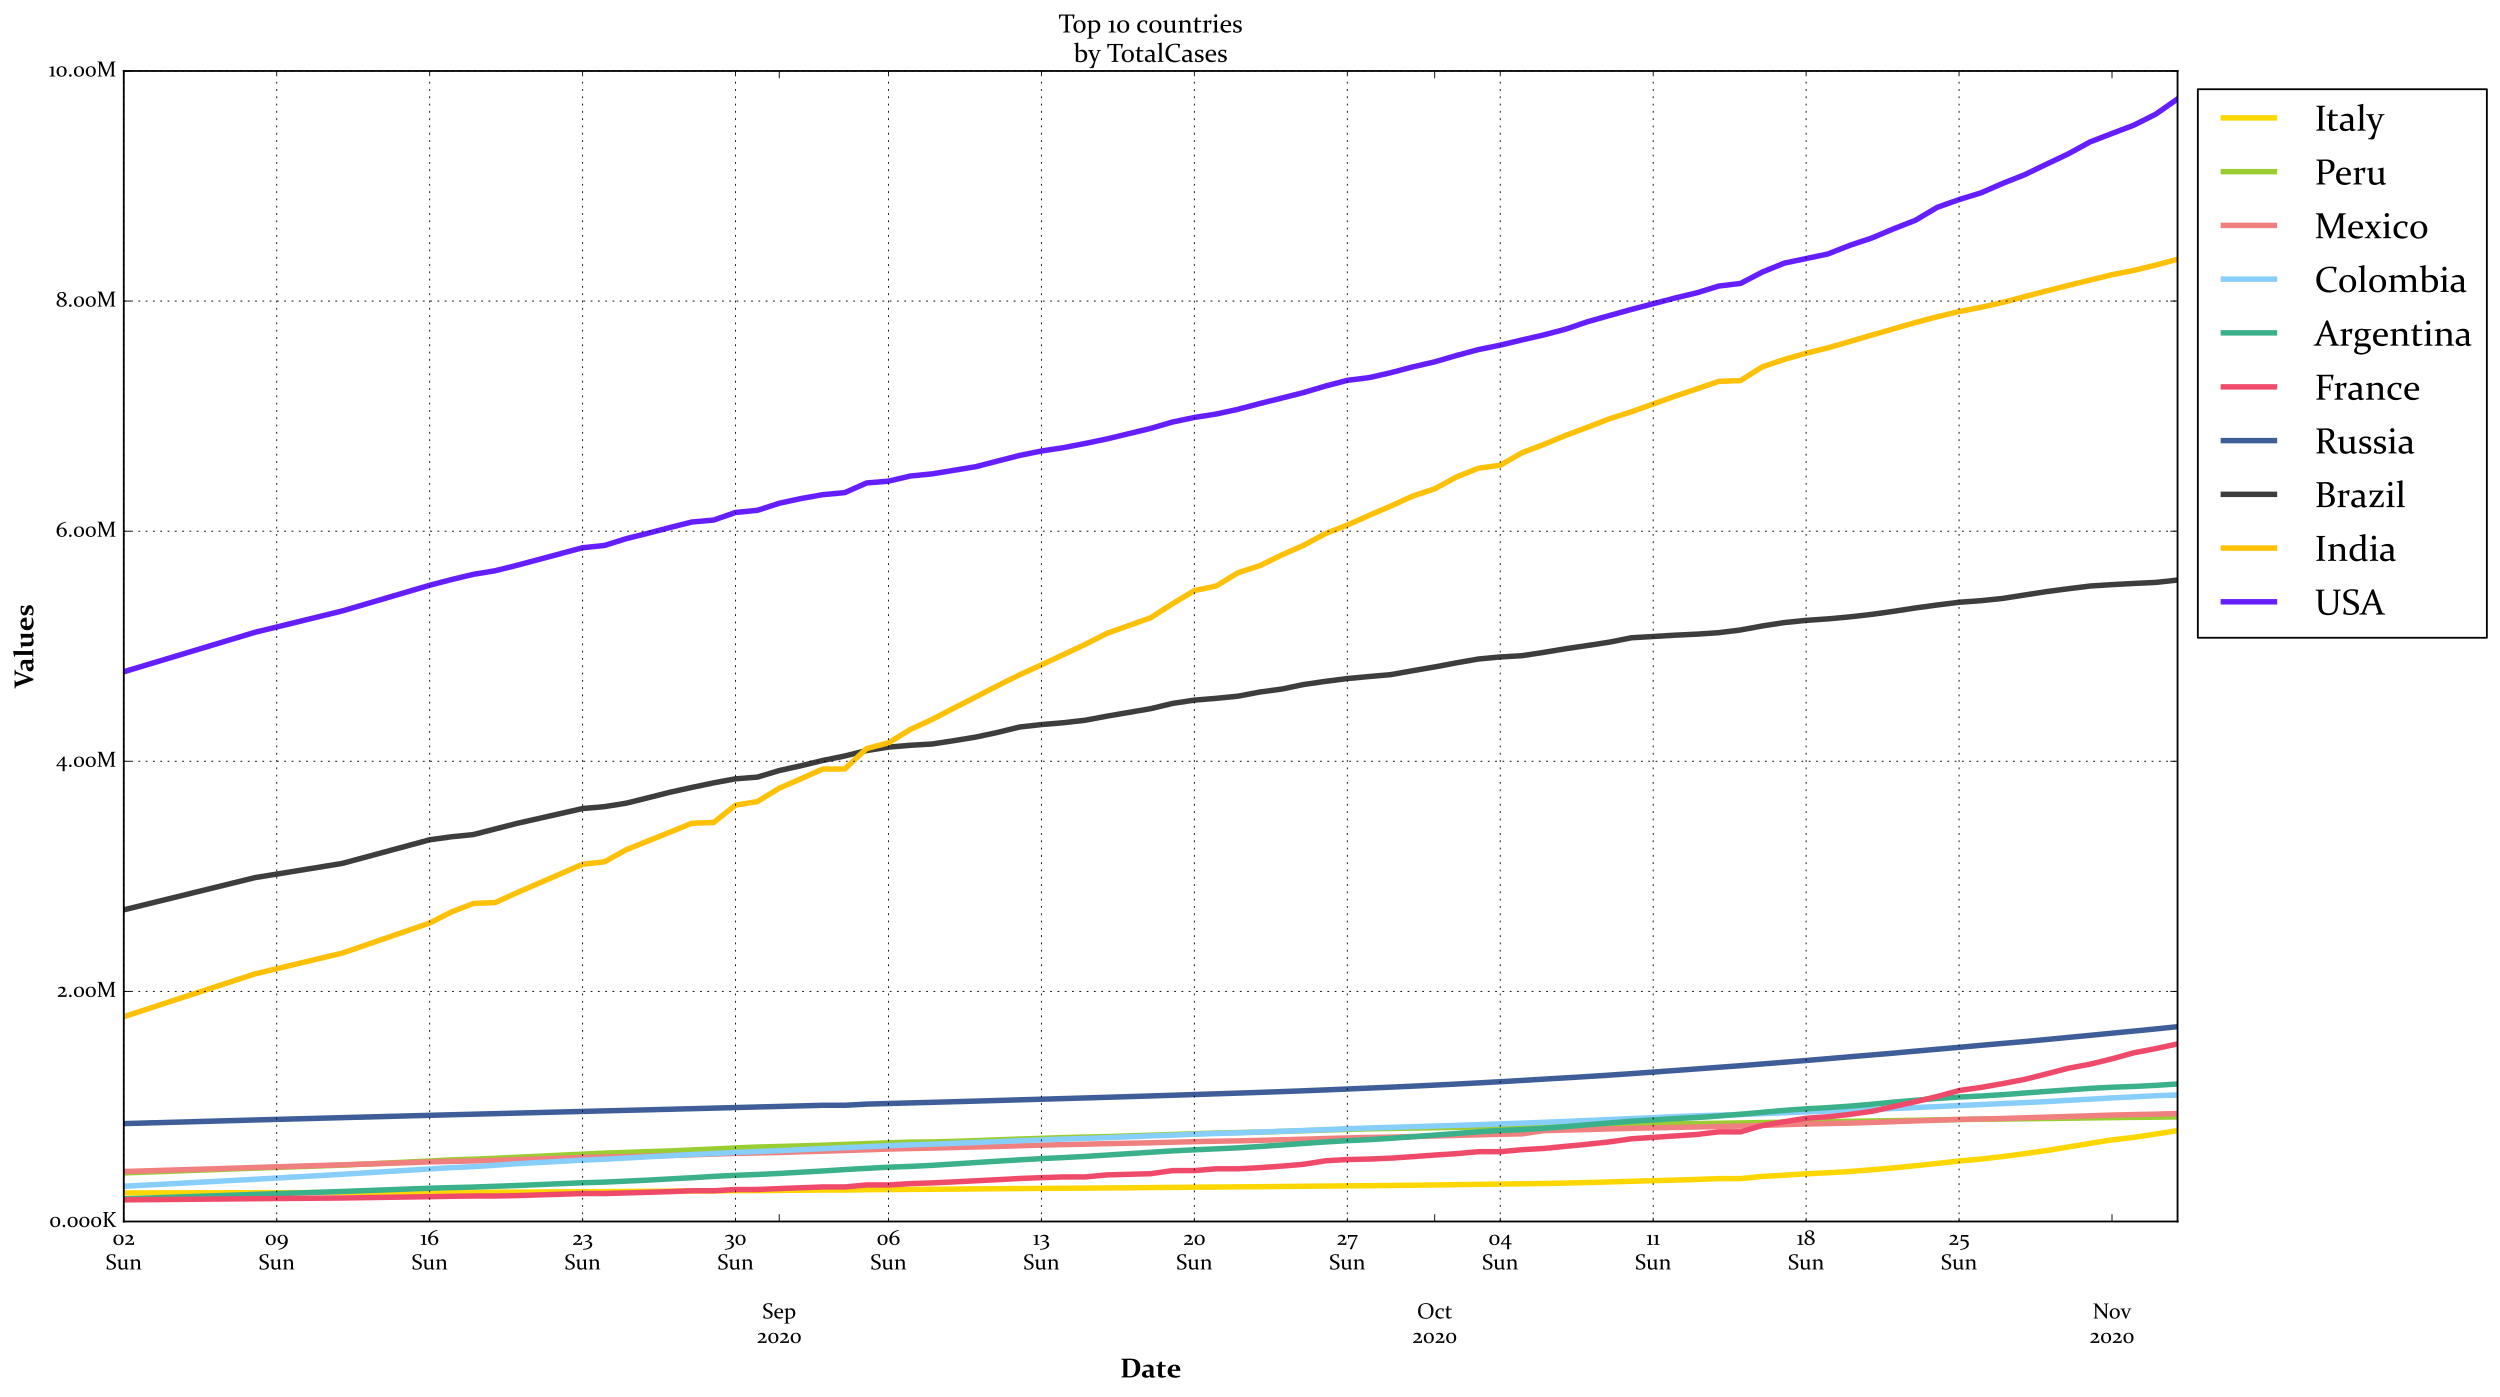<?xml version="1.0" encoding="utf-8" standalone="no"?>
<!DOCTYPE svg PUBLIC "-//W3C//DTD SVG 1.1//EN"
  "http://www.w3.org/Graphics/SVG/1.1/DTD/svg11.dtd">
<!-- Created with matplotlib (https://matplotlib.org/) -->
<svg height="766.08pt" version="1.1" viewBox="0 0 1370.935 766.08" width="1370.935pt" xmlns="http://www.w3.org/2000/svg" xmlns:xlink="http://www.w3.org/1999/xlink">
 <defs>
  <style type="text/css">*{stroke-linecap:butt;stroke-linejoin:round;}</style>
 </defs>
 <g id="figure_1">
  <g id="patch_1">
   <path d="M 0 766.08 
L 1370.935 766.08 
L 1370.935 0 
L 0 0 
z
" style="fill:#ffffff;"/>
  </g>
  <g id="axes_1">
   <g id="patch_2">
    <path d="M 67.877 669.832 
L 1194.112 669.832 
L 1194.112 38.927 
L 67.877 38.927 
z
" style="fill:#ffffff;"/>
   </g>
   <g id="line2d_1">
    <path clip-path="url(#p91ff66a032)" d="M 67.877 654.181 
L 139.764 654.053 
L 187.689 653.981 
L 235.614 653.843 
L 247.595 653.792 
L 259.576 653.767 
L 271.558 653.767 
L 283.539 653.727 
L 319.483 653.47 
L 331.464 653.47 
L 343.445 653.355 
L 355.426 653.268 
L 367.407 653.179 
L 379.389 653.087 
L 391.37 653.087 
L 403.351 652.91 
L 415.332 652.91 
L 427.314 652.786 
L 439.295 652.702 
L 451.276 652.614 
L 463.257 652.614 
L 475.238 652.398 
L 487.22 652.316 
L 499.201 652.244 
L 511.182 652.157 
L 523.163 652.067 
L 535.145 651.966 
L 547.126 651.864 
L 559.107 651.77 
L 571.088 651.678 
L 583.069 651.614 
L 595.051 651.537 
L 607.032 651.445 
L 630.994 651.225 
L 642.976 651.121 
L 654.957 651.021 
L 666.938 650.936 
L 678.919 650.848 
L 690.9 650.745 
L 702.882 650.632 
L 714.863 650.512 
L 726.844 650.394 
L 738.825 650.282 
L 750.807 650.188 
L 762.788 650.084 
L 774.769 649.967 
L 786.75 649.807 
L 798.731 649.649 
L 810.713 649.47 
L 822.694 649.307 
L 834.675 649.165 
L 846.656 648.996 
L 858.638 648.764 
L 870.619 648.482 
L 882.6 648.144 
L 894.581 647.782 
L 918.544 647.147 
L 930.525 646.775 
L 942.506 646.312 
L 954.487 646.312 
L 966.469 645.125 
L 978.45 644.436 
L 990.431 643.697 
L 1002.412 643.108 
L 1014.393 642.423 
L 1026.375 641.464 
L 1038.356 640.449 
L 1050.337 639.242 
L 1062.318 638.002 
L 1074.3 636.66 
L 1086.281 635.587 
L 1098.262 634.2 
L 1110.243 632.624 
L 1122.224 630.931 
L 1134.206 628.97 
L 1146.187 626.967 
L 1158.168 625.08 
L 1170.149 623.676 
L 1182.131 621.894 
L 1194.112 619.967 
" style="fill:none;stroke:#ffd700;stroke-linecap:square;stroke-width:3;"/>
   </g>
   <g id="line2d_2">
    <path clip-path="url(#p91ff66a032)" d="M 67.877 643.196 
L 139.764 640.566 
L 187.689 638.938 
L 235.614 636.659 
L 247.595 636.019 
L 259.576 635.669 
L 271.558 635.175 
L 283.539 634.601 
L 319.483 632.909 
L 331.464 632.336 
L 343.445 631.95 
L 355.426 631.512 
L 367.407 631.134 
L 379.389 630.59 
L 391.37 630.088 
L 403.351 629.49 
L 415.332 629.002 
L 427.314 628.695 
L 439.295 628.374 
L 451.276 627.976 
L 463.257 627.552 
L 475.238 627.129 
L 487.22 626.697 
L 499.201 626.301 
L 511.182 626.2 
L 523.163 625.909 
L 535.145 625.494 
L 547.126 625.034 
L 559.107 624.617 
L 571.088 624.228 
L 583.069 623.8 
L 595.051 623.533 
L 607.032 623.27 
L 630.994 622.508 
L 642.976 622.11 
L 654.957 621.703 
L 666.938 621.322 
L 678.919 621.07 
L 690.9 620.839 
L 702.882 620.452 
L 714.863 620.058 
L 726.844 619.701 
L 738.825 619.351 
L 750.807 619.025 
L 762.788 618.81 
L 774.769 618.617 
L 786.75 618.424 
L 798.731 618.205 
L 810.713 617.999 
L 822.694 617.783 
L 834.675 617.583 
L 846.656 617.467 
L 858.638 617.282 
L 870.619 617.11 
L 882.6 616.924 
L 894.581 616.624 
L 918.544 616.245 
L 930.525 616.131 
L 942.506 615.954 
L 954.487 615.767 
L 966.469 615.591 
L 978.45 615.422 
L 990.431 615.224 
L 1002.412 615.027 
L 1014.393 614.888 
L 1026.375 614.684 
L 1038.356 614.509 
L 1050.337 614.32 
L 1062.318 614.116 
L 1074.3 613.92 
L 1086.281 613.763 
L 1098.262 613.645 
L 1110.243 613.524 
L 1122.224 613.371 
L 1134.206 613.202 
L 1146.187 613.039 
L 1158.168 612.893 
L 1170.149 612.741 
L 1182.131 612.638 
L 1194.112 612.489 
" style="fill:none;stroke:#9acd32;stroke-linecap:square;stroke-width:3;"/>
   </g>
   <g id="line2d_3">
    <path clip-path="url(#p91ff66a032)" d="M 67.877 642.439 
L 139.764 640.217 
L 187.689 638.759 
L 235.614 637.169 
L 247.595 636.889 
L 259.576 636.663 
L 271.558 636.316 
L 283.539 635.951 
L 319.483 634.74 
L 331.464 634.491 
L 343.445 634.268 
L 355.426 633.958 
L 367.407 633.625 
L 379.389 633.245 
L 391.37 632.878 
L 403.351 632.501 
L 415.332 632.24 
L 427.314 632.006 
L 439.295 631.597 
L 451.276 631.287 
L 463.257 630.912 
L 475.238 630.521 
L 487.22 630.122 
L 499.201 629.831 
L 511.182 629.611 
L 523.163 629.274 
L 535.145 628.981 
L 547.126 628.674 
L 559.107 628.3 
L 571.088 627.942 
L 583.069 627.664 
L 595.051 627.453 
L 607.032 627.152 
L 630.994 626.671 
L 642.976 626.366 
L 654.957 626.04 
L 666.938 625.816 
L 678.919 625.632 
L 690.9 625.337 
L 702.882 625.035 
L 714.863 624.694 
L 726.844 624.353 
L 738.825 624.001 
L 750.807 623.756 
L 762.788 623.542 
L 774.769 623.261 
L 786.75 622.942 
L 798.731 622.621 
L 810.713 622.319 
L 822.694 622.013 
L 834.675 621.778 
L 846.656 620.005 
L 858.638 619.7 
L 870.619 619.411 
L 882.6 619.077 
L 894.581 618.745 
L 918.544 618.255 
L 930.525 618.032 
L 942.506 617.761 
L 954.487 617.505 
L 966.469 617.157 
L 978.45 616.731 
L 990.431 616.388 
L 1002.412 616.128 
L 1014.393 615.894 
L 1026.375 615.529 
L 1038.356 615.097 
L 1050.337 614.68 
L 1062.318 614.264 
L 1074.3 613.883 
L 1086.281 613.608 
L 1098.262 613.346 
L 1110.243 612.971 
L 1122.224 612.618 
L 1134.206 612.242 
L 1146.187 611.864 
L 1158.168 611.476 
L 1170.149 611.196 
L 1182.131 610.959 
L 1194.112 610.628 
" style="fill:none;stroke:#f08080;stroke-linecap:square;stroke-width:3;"/>
   </g>
   <g id="line2d_4">
    <path clip-path="url(#p91ff66a032)" d="M 67.877 650.515 
L 139.764 646.666 
L 187.689 643.936 
L 235.614 641.019 
L 247.595 640.285 
L 259.576 639.759 
L 271.558 638.973 
L 283.539 638.149 
L 319.483 636.198 
L 331.464 635.691 
L 343.445 635.025 
L 355.426 634.367 
L 367.407 633.727 
L 379.389 633.112 
L 391.37 632.576 
L 403.351 631.983 
L 415.332 631.477 
L 427.314 631.021 
L 439.295 630.459 
L 451.276 629.874 
L 463.257 629.355 
L 475.238 628.819 
L 487.22 628.29 
L 499.201 627.781 
L 511.182 627.445 
L 523.163 626.961 
L 535.145 626.498 
L 547.126 626.005 
L 559.107 625.537 
L 571.088 625.103 
L 583.069 624.639 
L 595.051 624.288 
L 607.032 623.865 
L 630.994 622.896 
L 642.976 622.485 
L 654.957 621.984 
L 666.938 621.563 
L 678.919 621.225 
L 690.9 620.777 
L 702.882 620.352 
L 714.863 619.939 
L 726.844 619.466 
L 738.825 618.979 
L 750.807 618.536 
L 762.788 618.211 
L 774.769 617.843 
L 786.75 617.487 
L 798.731 617.13 
L 810.713 616.74 
L 822.694 616.322 
L 834.675 615.886 
L 846.656 615.438 
L 858.638 614.956 
L 870.619 614.459 
L 882.6 613.923 
L 894.581 613.41 
L 918.544 612.337 
L 930.525 611.847 
L 942.506 611.53 
L 954.487 611.148 
L 966.469 610.717 
L 978.45 610.189 
L 990.431 609.747 
L 1002.412 609.292 
L 1014.393 608.894 
L 1026.375 608.373 
L 1038.356 607.896 
L 1050.337 607.356 
L 1062.318 606.808 
L 1074.3 606.255 
L 1086.281 605.739 
L 1098.262 605.161 
L 1110.243 604.646 
L 1122.224 604.096 
L 1134.206 603.39 
L 1146.187 602.757 
L 1158.168 602.061 
L 1170.149 601.485 
L 1182.131 600.858 
L 1194.112 600.471 
" style="fill:none;stroke:#87cefa;stroke-linecap:square;stroke-width:3;"/>
   </g>
   <g id="line2d_5">
    <path clip-path="url(#p91ff66a032)" d="M 67.877 657.432 
L 139.764 654.963 
L 187.689 653.371 
L 235.614 651.593 
L 247.595 651.248 
L 259.576 650.96 
L 271.558 650.529 
L 283.539 650.106 
L 319.483 648.583 
L 331.464 648.245 
L 343.445 647.696 
L 355.426 647.142 
L 367.407 646.477 
L 379.389 645.839 
L 391.37 645.1 
L 403.351 644.518 
L 415.332 644.064 
L 427.314 643.477 
L 439.295 642.814 
L 451.276 642.125 
L 463.257 641.366 
L 475.238 640.692 
L 487.22 640.066 
L 499.201 639.625 
L 511.182 639.044 
L 523.163 638.285 
L 535.145 637.511 
L 547.126 636.76 
L 559.107 636.034 
L 571.088 635.354 
L 583.069 634.783 
L 595.051 634.158 
L 607.032 633.408 
L 630.994 631.87 
L 642.976 631.116 
L 654.957 630.531 
L 666.938 629.999 
L 678.919 629.445 
L 690.9 628.686 
L 702.882 627.89 
L 714.863 627.04 
L 726.844 626.222 
L 738.825 625.512 
L 750.807 624.954 
L 762.788 624.209 
L 774.769 623.359 
L 786.75 622.451 
L 798.731 621.568 
L 810.713 620.641 
L 822.694 619.939 
L 834.675 619.455 
L 846.656 618.746 
L 858.638 617.816 
L 870.619 616.778 
L 882.6 615.803 
L 894.581 614.851 
L 918.544 613.416 
L 930.525 612.815 
L 942.506 611.976 
L 954.487 611.034 
L 966.469 609.955 
L 978.45 608.911 
L 990.431 608.059 
L 1002.412 607.393 
L 1014.393 606.574 
L 1026.375 605.543 
L 1038.356 604.387 
L 1050.337 603.357 
L 1062.318 602.365 
L 1074.3 601.61 
L 1086.281 601.026 
L 1098.262 600.287 
L 1110.243 599.385 
L 1122.224 598.506 
L 1134.206 597.669 
L 1146.187 596.825 
L 1158.168 596.21 
L 1170.149 595.793 
L 1182.131 595.188 
L 1194.112 594.422 
" style="fill:none;stroke:#3ab08b;stroke-linecap:square;stroke-width:3;"/>
   </g>
   <g id="line2d_6">
    <path clip-path="url(#p91ff66a032)" d="M 67.877 657.976 
L 139.764 657.345 
L 187.689 656.951 
L 235.614 656.235 
L 247.595 656.013 
L 259.576 655.872 
L 271.558 655.872 
L 283.539 655.634 
L 319.483 654.508 
L 331.464 654.508 
L 343.445 654.176 
L 355.426 653.833 
L 367.407 653.448 
L 379.389 652.982 
L 391.37 652.982 
L 403.351 652.297 
L 415.332 652.297 
L 427.314 651.788 
L 439.295 651.345 
L 451.276 650.894 
L 463.257 650.894 
L 475.238 649.788 
L 487.22 649.788 
L 499.201 649.077 
L 511.182 648.664 
L 523.163 648.123 
L 535.145 647.502 
L 547.126 646.908 
L 559.107 646.242 
L 571.088 645.789 
L 583.069 645.4 
L 595.051 645.4 
L 607.032 644.288 
L 630.994 643.619 
L 642.976 641.934 
L 654.957 641.934 
L 666.938 640.933 
L 678.919 640.933 
L 690.9 640.301 
L 702.882 639.477 
L 714.863 638.461 
L 726.844 636.555 
L 738.825 635.854 
L 750.807 635.597 
L 762.788 635.089 
L 774.769 634.278 
L 786.75 633.397 
L 798.731 632.631 
L 810.713 631.56 
L 822.694 631.56 
L 834.675 630.446 
L 846.656 629.785 
L 858.638 628.602 
L 870.619 627.458 
L 882.6 626.175 
L 894.581 624.478 
L 918.544 622.926 
L 930.525 622.106 
L 942.506 620.681 
L 954.487 620.681 
L 966.469 617.166 
L 978.45 615.12 
L 990.431 613.238 
L 1002.412 612.402 
L 1014.393 611.111 
L 1026.375 609.428 
L 1038.356 606.802 
L 1050.337 604.15 
L 1062.318 601.285 
L 1074.3 598.003 
L 1086.281 596.314 
L 1098.262 594.206 
L 1110.243 591.907 
L 1122.224 588.902 
L 1134.206 585.797 
L 1146.187 583.548 
L 1158.168 580.628 
L 1170.149 577.314 
L 1182.131 575.022 
L 1194.112 572.463 
" style="fill:none;stroke:#f04a6b;stroke-linecap:square;stroke-width:3;"/>
   </g>
   <g id="line2d_7">
    <path clip-path="url(#p91ff66a032)" d="M 67.877 616.15 
L 139.764 614.164 
L 187.689 612.88 
L 235.614 611.609 
L 247.595 611.3 
L 259.576 611.001 
L 271.558 610.696 
L 283.539 610.394 
L 319.483 609.47 
L 331.464 609.171 
L 343.445 608.875 
L 355.426 608.58 
L 367.407 608.283 
L 379.389 607.978 
L 391.37 607.666 
L 403.351 607.352 
L 415.332 607.037 
L 427.314 606.739 
L 439.295 606.426 
L 451.276 606.111 
L 463.257 606.111 
L 475.238 605.46 
L 487.22 605.133 
L 499.201 604.805 
L 511.182 604.484 
L 523.163 604.154 
L 535.145 603.816 
L 547.126 603.469 
L 559.107 603.123 
L 571.088 602.779 
L 583.069 602.431 
L 595.051 602.082 
L 607.032 601.725 
L 630.994 600.989 
L 642.976 600.606 
L 654.957 600.218 
L 666.938 599.827 
L 678.919 599.435 
L 690.9 599.029 
L 702.882 598.613 
L 714.863 598.158 
L 726.844 597.684 
L 738.825 597.187 
L 750.807 596.674 
L 762.788 596.155 
L 774.769 595.62 
L 786.75 595.055 
L 798.731 594.462 
L 810.713 593.84 
L 822.694 593.177 
L 834.675 592.49 
L 846.656 591.757 
L 858.638 591.056 
L 870.619 590.331 
L 882.6 589.566 
L 894.581 588.756 
L 918.544 587.038 
L 930.525 586.163 
L 942.506 585.265 
L 954.487 584.397 
L 966.469 583.442 
L 978.45 582.5 
L 990.431 581.547 
L 1002.412 580.539 
L 1014.393 579.51 
L 1026.375 578.519 
L 1038.356 577.511 
L 1050.337 576.417 
L 1062.318 575.375 
L 1074.3 574.321 
L 1086.281 573.226 
L 1098.262 572.182 
L 1110.243 571.16 
L 1122.224 570.042 
L 1134.206 568.889 
L 1146.187 567.744 
L 1158.168 566.567 
L 1170.149 565.415 
L 1182.131 564.238 
L 1194.112 562.991 
" style="fill:none;stroke:#3f5e99;stroke-linecap:square;stroke-width:3;"/>
   </g>
   <g id="line2d_8">
    <path clip-path="url(#p91ff66a032)" d="M 67.877 498.928 
L 139.764 481.268 
L 187.689 473.47 
L 235.614 460.509 
L 247.595 458.862 
L 259.576 457.644 
L 271.558 454.575 
L 283.539 451.513 
L 319.483 443.371 
L 331.464 442.342 
L 343.445 440.425 
L 355.426 437.456 
L 367.407 434.44 
L 379.389 431.795 
L 391.37 429.293 
L 403.351 427.076 
L 415.332 426.157 
L 427.314 422.552 
L 439.295 419.899 
L 451.276 416.997 
L 463.257 414.559 
L 475.238 411.566 
L 487.22 409.71 
L 499.201 408.684 
L 511.182 407.987 
L 523.163 406.147 
L 535.145 404.186 
L 547.126 401.606 
L 559.107 398.672 
L 571.088 397.333 
L 583.069 396.331 
L 595.051 394.966 
L 607.032 392.717 
L 630.994 388.61 
L 642.976 385.736 
L 654.957 383.935 
L 666.938 382.95 
L 678.919 381.753 
L 690.9 379.475 
L 702.882 377.863 
L 714.863 375.365 
L 726.844 373.645 
L 738.825 372.102 
L 750.807 370.983 
L 762.788 369.937 
L 774.769 367.778 
L 786.75 365.729 
L 798.731 363.463 
L 810.713 361.387 
L 822.694 360.258 
L 834.675 359.552 
L 846.656 357.729 
L 858.638 355.734 
L 870.619 353.968 
L 882.6 352.125 
L 894.581 349.744 
L 918.544 348.31 
L 930.525 347.753 
L 942.506 346.946 
L 954.487 345.453 
L 966.469 343.243 
L 978.45 341.403 
L 990.431 340.196 
L 1002.412 339.367 
L 1014.393 338.274 
L 1026.375 336.907 
L 1038.356 335.23 
L 1050.337 333.394 
L 1062.318 331.762 
L 1074.3 330.274 
L 1086.281 329.401 
L 1098.262 328.155 
L 1110.243 326.274 
L 1122.224 324.422 
L 1134.206 322.842 
L 1146.187 321.361 
L 1158.168 320.588 
L 1170.149 319.951 
L 1182.131 319.387 
L 1194.112 318.084 
" style="fill:none;stroke:#3d3d3d;stroke-linecap:square;stroke-width:3;"/>
   </g>
   <g id="line2d_9">
    <path clip-path="url(#p91ff66a032)" d="M 67.877 557.514 
L 139.764 534.06 
L 187.689 522.648 
L 235.614 506.168 
L 247.595 500.066 
L 259.576 495.451 
L 271.558 494.948 
L 283.539 489.498 
L 319.483 473.934 
L 331.464 472.606 
L 343.445 465.954 
L 355.426 461.145 
L 367.407 456.298 
L 379.389 451.461 
L 391.37 451.017 
L 403.351 441.497 
L 415.332 439.575 
L 427.314 432.227 
L 439.295 426.999 
L 451.276 421.689 
L 463.257 421.689 
L 475.238 410.478 
L 487.22 407.345 
L 499.201 400.008 
L 511.182 394.515 
L 523.163 388.262 
L 535.145 382.157 
L 547.126 375.996 
L 559.107 370.04 
L 571.088 364.603 
L 583.069 359.002 
L 595.051 353.359 
L 607.032 347.286 
L 630.994 338.757 
L 642.976 331.081 
L 654.957 323.865 
L 666.938 321.326 
L 678.919 314.058 
L 690.9 310.184 
L 702.882 304.319 
L 714.863 299.04 
L 726.844 292.602 
L 738.825 287.945 
L 750.807 282.586 
L 762.788 277.458 
L 774.769 272.006 
L 786.75 268.049 
L 798.731 261.527 
L 810.713 256.753 
L 822.694 255.096 
L 834.675 248.264 
L 846.656 243.708 
L 858.638 238.741 
L 870.619 234.268 
L 882.6 229.649 
L 894.581 225.821 
L 918.544 217.262 
L 930.525 213.247 
L 942.506 209.144 
L 954.487 208.693 
L 966.469 201.118 
L 978.45 197.112 
L 990.431 193.696 
L 1002.412 190.723 
L 1014.393 187.293 
L 1026.375 183.758 
L 1038.356 180.331 
L 1050.337 176.864 
L 1062.318 173.718 
L 1074.3 170.846 
L 1086.281 168.529 
L 1098.262 165.812 
L 1110.243 162.663 
L 1122.224 159.553 
L 1134.206 156.517 
L 1146.187 153.57 
L 1158.168 150.64 
L 1170.149 148.269 
L 1182.131 145.364 
L 1194.112 142.185 
" style="fill:none;stroke:#ffc107;stroke-linecap:square;stroke-width:3;"/>
   </g>
   <g id="line2d_10">
    <path clip-path="url(#p91ff66a032)" d="M 67.877 368.375 
L 139.764 346.749 
L 187.689 335.02 
L 235.614 320.94 
L 247.595 317.807 
L 259.576 314.945 
L 271.558 312.979 
L 283.539 309.988 
L 319.483 300.352 
L 331.464 299.116 
L 343.445 295.376 
L 355.426 292.385 
L 367.407 289.268 
L 379.389 286.252 
L 391.37 285.185 
L 403.351 281.024 
L 415.332 279.845 
L 427.314 275.976 
L 439.295 273.368 
L 451.276 271.251 
L 463.257 270.139 
L 475.238 264.833 
L 487.22 263.854 
L 499.201 261.023 
L 511.182 259.845 
L 523.163 257.887 
L 535.145 255.905 
L 547.126 252.802 
L 559.107 249.75 
L 571.088 247.321 
L 583.069 245.492 
L 595.051 243.193 
L 607.032 240.685 
L 630.994 234.915 
L 642.976 231.426 
L 654.957 228.917 
L 666.938 227.04 
L 678.919 224.433 
L 690.9 221.264 
L 702.882 218.281 
L 714.863 215.266 
L 726.844 211.697 
L 738.825 208.574 
L 750.807 207.074 
L 762.788 204.338 
L 774.769 201.183 
L 786.75 198.43 
L 798.731 194.916 
L 810.713 191.705 
L 822.694 189.265 
L 834.675 186.393 
L 846.656 183.637 
L 858.638 180.482 
L 870.619 176.414 
L 882.6 173.025 
L 894.581 169.686 
L 918.544 163.416 
L 930.525 160.564 
L 942.506 156.865 
L 954.487 155.409 
L 966.469 149.162 
L 978.45 144.292 
L 990.431 141.784 
L 1002.412 139.257 
L 1014.393 134.535 
L 1026.375 130.548 
L 1038.356 125.489 
L 1050.337 120.805 
L 1062.318 113.704 
L 1074.3 109.442 
L 1086.281 105.777 
L 1098.262 100.55 
L 1110.243 95.812 
L 1122.224 90.037 
L 1134.206 84.364 
L 1146.187 77.808 
L 1158.168 73.186 
L 1170.149 68.643 
L 1182.131 62.609 
L 1194.112 54.24 
" style="fill:none;stroke:#651fff;stroke-linecap:square;stroke-width:3;"/>
   </g>
   <g id="patch_3">
    <path d="M 67.877 669.832 
L 67.877 38.927 
" style="fill:none;stroke:#000000;stroke-linecap:square;stroke-linejoin:miter;"/>
   </g>
   <g id="patch_4">
    <path d="M 1194.112 669.832 
L 1194.112 38.927 
" style="fill:none;stroke:#000000;stroke-linecap:square;stroke-linejoin:miter;"/>
   </g>
   <g id="patch_5">
    <path d="M 67.877 669.832 
L 1194.112 669.832 
" style="fill:none;stroke:#000000;stroke-linecap:square;stroke-linejoin:miter;"/>
   </g>
   <g id="patch_6">
    <path d="M 67.877 38.927 
L 1194.112 38.927 
" style="fill:none;stroke:#000000;stroke-linecap:square;stroke-linejoin:miter;"/>
   </g>
   <g id="matplotlib.axis_1">
    <g id="xtick_1">
     <g id="line2d_11">
      <defs>
       <path d="M 0 0 
L 0 -4 
" id="m9c01bfba6c" style="stroke:#000000;stroke-width:0.5;"/>
      </defs>
      <g>
       <use style="stroke:#000000;stroke-width:0.5;" x="427.314" xlink:href="#m9c01bfba6c" y="669.832"/>
      </g>
     </g>
     <g id="line2d_12">
      <defs>
       <path d="M 0 0 
L 0 4 
" id="m8b2fdf8186" style="stroke:#000000;stroke-width:0.5;"/>
      </defs>
      <g>
       <use style="stroke:#000000;stroke-width:0.5;" x="427.314" xlink:href="#m8b2fdf8186" y="38.927"/>
      </g>
     </g>
     <g id="text_1">
      <!--  -->
      <g transform="translate(427.314 682.662)scale(0.12 -0.12)"/>
      <!--  -->
      <g transform="translate(427.314 696.105)scale(0.12 -0.12)"/>
      <!--  -->
      <g transform="translate(427.314 709.548)scale(0.12 -0.12)"/>
      <!-- Sep -->
      <g transform="translate(418.023 722.992)scale(0.12 -0.12)">
       <defs>
        <path d="M 37.109 63.922 
Q 31.984 65.625 27.688 65.625 
Q 21.234 65.625 17.406 62.5 
Q 13.578 59.375 13.578 53.812 
Q 13.578 50.641 14.922 48.234 
Q 16.266 45.844 18.531 44.031 
Q 20.797 42.234 23.672 40.812 
Q 26.562 39.406 29.641 38.031 
Q 33.016 36.578 36.188 34.938 
Q 39.359 33.297 41.922 31.094 
Q 44.484 28.906 46.016 25.828 
Q 47.562 22.75 47.562 18.656 
Q 47.562 8.938 40.75 3.812 
Q 33.938 -1.312 21.875 -1.312 
Q 14.109 -1.312 4.688 1.312 
L 4.391 1.703 
L 6.781 18.312 
L 8.984 18.656 
L 12.406 4.781 
Q 17.578 2.734 23 2.734 
Q 30.281 2.734 34.344 5.953 
Q 38.422 9.188 38.422 15.141 
Q 38.422 18.266 37.109 20.625 
Q 35.797 23 33.562 24.703 
Q 31.344 26.422 28.516 27.812 
Q 25.688 29.203 22.656 30.562 
Q 19.234 32.031 16.016 33.734 
Q 12.797 35.453 10.172 37.719 
Q 7.562 39.984 6 43.281 
Q 4.438 46.578 4.438 50.984 
Q 4.438 59.812 11.047 64.641 
Q 17.672 69.484 28.609 69.484 
Q 36.328 69.484 44.781 67.672 
L 45.125 67.328 
L 42.234 52.094 
L 40.281 51.766 
z
" id="Constantia-83"/>
        <path d="M 44.047 3.469 
Q 39.891 0.875 35.5 -0.25 
Q 31.109 -1.375 27.344 -1.375 
Q 16.609 -1.375 10.203 4.75 
Q 3.812 10.891 3.812 21.781 
Q 3.812 32.625 9.938 39.5 
Q 16.062 46.391 26.312 46.391 
Q 34.906 46.391 39.688 41.234 
Q 44.484 36.078 44.484 27 
Q 44.484 25.641 44.344 24.219 
L 13.375 24.219 
Q 13.375 13.719 18.312 9.203 
Q 23.25 4.688 33.734 4.688 
Q 38.422 4.688 43.75 5.562 
z
M 34.766 28.266 
L 34.766 29.734 
Q 34.766 36.672 32.547 39.641 
Q 30.328 42.625 25.922 42.625 
Q 20.125 42.625 17.047 38.422 
Q 13.969 34.234 13.578 28.266 
z
" id="Constantia-101"/>
        <path d="M 2.094 41.312 
L 1.859 42.969 
Q 10.062 44.531 17.328 46.391 
L 17.828 46.047 
L 17.828 41.266 
Q 25.297 46.391 32.281 46.391 
Q 41.359 46.391 46.703 40.312 
Q 52.047 34.234 52.047 24.516 
Q 52.047 12.547 45.156 5.578 
Q 38.281 -1.375 25.641 -1.375 
Q 21.875 -1.375 17.828 -0.641 
L 17.828 -11.328 
Q 17.828 -16.219 17.922 -18.172 
Q 18.016 -19.625 19.234 -19.922 
L 25.641 -21.734 
L 25.781 -23.734 
Q 18.172 -23.578 13.375 -23.578 
Q 8.594 -23.578 2.047 -23.734 
L 1.859 -21.734 
L 7.469 -20.062 
Q 8.641 -19.734 8.688 -18.562 
Q 8.797 -14.984 8.797 -7.766 
L 8.797 12.109 
Q 8.797 33.734 8.594 39.453 
z
M 17.828 3.766 
Q 22.078 2.828 26.031 2.828 
Q 34.125 2.828 38.219 7.906 
Q 42.328 12.984 42.328 22.469 
Q 42.328 31.391 38.422 35.938 
Q 34.516 40.484 27.203 40.484 
Q 21.922 40.484 17.828 38.328 
z
" id="Constantia-112"/>
       </defs>
       <use xlink:href="#Constantia-83"/>
       <use x="50.977" xlink:href="#Constantia-101"/>
       <use x="98.877" xlink:href="#Constantia-112"/>
      </g>
      <!-- 2020 -->
      <g transform="translate(415.038 736.435)scale(0.12 -0.12)">
       <defs>
        <path d="M 42.391 15.484 
L 44.531 15.875 
L 43.562 0.203 
L 43.219 -0.141 
Q 33.25 0 22.359 0 
Q 12.25 0 3.766 -0.141 
L 3.422 3.859 
Q 8.016 6.844 11.672 9.375 
Q 15.328 11.922 18.016 14.109 
Q 20.703 16.266 22.75 18.219 
Q 24.812 20.172 26.203 22.094 
Q 27.594 24.031 28.312 26.031 
Q 29.047 28.031 29.047 30.219 
Q 29.047 34.719 25.781 37.344 
Q 22.516 39.984 17.781 39.984 
Q 12.203 39.984 6.547 36.969 
L 4.688 40.188 
Q 13.812 46.391 23 46.391 
Q 29.891 46.391 34.453 43.047 
Q 39.016 39.703 39.016 33.734 
Q 39.016 30.031 37.344 26.828 
Q 35.688 23.641 32.516 20.562 
Q 29.344 17.484 24.75 14.328 
Q 20.172 11.188 14.266 7.672 
L 14.312 7.422 
L 38.578 7.422 
z
" id="Constantia-50"/>
        <path d="M 13.672 23.297 
Q 13.672 13.625 17.156 8.109 
Q 20.656 2.594 27.203 2.594 
Q 33.844 2.594 37.016 7.516 
Q 40.188 12.453 40.188 22.609 
Q 40.188 32.562 36.719 37.609 
Q 33.25 42.672 26.656 42.672 
Q 19.922 42.672 16.797 37.844 
Q 13.672 33.016 13.672 23.297 
z
M 49.953 23.688 
Q 49.953 12.25 43.438 5.484 
Q 36.922 -1.266 26.422 -1.266 
Q 16.312 -1.266 10.109 4.938 
Q 3.906 11.141 3.906 22.016 
Q 3.906 33.203 10.391 39.797 
Q 16.891 46.391 27.484 46.391 
Q 37.797 46.391 43.875 40.375 
Q 49.953 34.375 49.953 23.688 
z
" id="Constantia-48"/>
       </defs>
       <use xlink:href="#Constantia-50"/>
       <use x="48.438" xlink:href="#Constantia-48"/>
       <use x="102.295" xlink:href="#Constantia-50"/>
       <use x="150.732" xlink:href="#Constantia-48"/>
      </g>
     </g>
    </g>
    <g id="xtick_2">
     <g id="line2d_13">
      <g>
       <use style="stroke:#000000;stroke-width:0.5;" x="786.75" xlink:href="#m9c01bfba6c" y="669.832"/>
      </g>
     </g>
     <g id="line2d_14">
      <g>
       <use style="stroke:#000000;stroke-width:0.5;" x="786.75" xlink:href="#m8b2fdf8186" y="38.927"/>
      </g>
     </g>
     <g id="text_2">
      <!--  -->
      <g transform="translate(786.75 682.662)scale(0.12 -0.12)"/>
      <!--  -->
      <g transform="translate(786.75 696.105)scale(0.12 -0.12)"/>
      <!--  -->
      <g transform="translate(786.75 709.548)scale(0.12 -0.12)"/>
      <!-- Oct -->
      <g transform="translate(777.039 722.992)scale(0.12 -0.12)">
       <defs>
        <path d="M 15.578 35.016 
Q 15.578 19.094 22.016 10.625 
Q 28.469 2.156 40.922 2.156 
Q 53.172 2.156 59 9.844 
Q 64.844 17.531 64.844 33.984 
Q 64.844 49.422 58.641 57.719 
Q 52.438 66.016 39.5 66.016 
Q 26.953 66.016 21.266 58.328 
Q 15.578 50.641 15.578 35.016 
z
M 75.594 35.641 
Q 75.594 18.75 65.984 8.469 
Q 56.391 -1.812 39.156 -1.812 
Q 22.797 -1.812 13.844 7.688 
Q 4.891 17.188 4.891 33.406 
Q 4.891 50.297 14.531 60.125 
Q 24.172 69.969 41.266 69.969 
Q 57.672 69.969 66.625 60.766 
Q 75.594 51.562 75.594 35.641 
z
" id="Constantia-79"/>
        <path d="M 42.969 3.469 
Q 39.938 1.422 35.469 0.016 
Q 31 -1.375 26.609 -1.375 
Q 16.062 -1.375 9.906 4.797 
Q 3.766 10.984 3.766 21.297 
Q 3.766 32.469 10.734 39.422 
Q 17.719 46.391 28.812 46.391 
Q 35.984 46.391 42.719 43.453 
Q 41.109 36.922 39.844 30.078 
L 37.938 29.781 
L 33.984 41.5 
Q 31.734 42.281 28.906 42.281 
Q 21.625 42.281 17.516 37.203 
Q 13.422 32.125 13.422 23.781 
Q 13.422 13.969 18.062 9.281 
Q 22.703 4.594 32.766 4.594 
Q 37.406 4.594 42.672 5.516 
z
" id="Constantia-99"/>
        <path d="M 17.484 39.938 
Q 17.188 23.438 17.188 13.328 
Q 17.188 8.25 18.703 6.312 
Q 20.219 4.391 24.469 4.391 
Q 27.828 4.391 33.25 5.281 
L 33.547 3.078 
Q 25.094 -1.172 18.453 -1.172 
Q 13.141 -1.172 10.547 1.688 
Q 7.953 4.547 7.953 10.297 
Q 7.953 19.781 8.297 40.234 
L 1.562 41.891 
L 1.266 43.891 
L 8.797 44.531 
L 12.156 56.344 
Q 14.891 57.078 17.141 57.766 
L 17.625 57.422 
Q 17.484 51.516 17.484 46.391 
L 17.484 44.578 
L 32.172 44.578 
L 32.172 39.938 
z
" id="Constantia-116"/>
       </defs>
       <use xlink:href="#Constantia-79"/>
       <use x="80.42" xlink:href="#Constantia-99"/>
       <use x="126.562" xlink:href="#Constantia-116"/>
      </g>
      <!-- 2020 -->
      <g transform="translate(774.475 736.435)scale(0.12 -0.12)">
       <use xlink:href="#Constantia-50"/>
       <use x="48.438" xlink:href="#Constantia-48"/>
       <use x="102.295" xlink:href="#Constantia-50"/>
       <use x="150.732" xlink:href="#Constantia-48"/>
      </g>
     </g>
    </g>
    <g id="xtick_3">
     <g id="line2d_15">
      <g>
       <use style="stroke:#000000;stroke-width:0.5;" x="1158.168" xlink:href="#m9c01bfba6c" y="669.832"/>
      </g>
     </g>
     <g id="line2d_16">
      <g>
       <use style="stroke:#000000;stroke-width:0.5;" x="1158.168" xlink:href="#m8b2fdf8186" y="38.927"/>
      </g>
     </g>
     <g id="text_3">
      <!--  -->
      <g transform="translate(1158.168 682.662)scale(0.12 -0.12)"/>
      <!--  -->
      <g transform="translate(1158.168 696.105)scale(0.12 -0.12)"/>
      <!--  -->
      <g transform="translate(1158.168 709.548)scale(0.12 -0.12)"/>
      <!-- Nov -->
      <g transform="translate(1147.623 722.992)scale(0.12 -0.12)">
       <defs>
        <path d="M 16.656 54.438 
L 16.656 14.984 
Q 16.656 9.234 16.75 5.422 
Q 16.797 4.047 17.969 3.766 
L 23.781 2.047 
L 23.875 -0.141 
Q 17.781 0 13.875 0 
Q 10.062 0 3.766 -0.141 
L 3.562 1.953 
L 9.578 3.766 
Q 10.844 4.156 10.891 5.281 
Q 10.984 9.234 10.984 14.984 
L 10.984 54.594 
Q 10.984 59.469 10.891 62.703 
Q 10.844 63.969 9.719 64.359 
L 3.656 66.266 
L 3.562 68.359 
Q 9.859 68.172 13.531 68.172 
Q 15.719 68.172 17.969 68.359 
L 58.984 17.141 
L 58.984 54.781 
Q 58.984 59.516 58.891 62.938 
Q 58.844 64.062 57.625 64.453 
L 51.859 66.109 
L 51.766 68.359 
Q 58.016 68.172 61.859 68.172 
Q 65.766 68.172 71.875 68.359 
L 72.078 66.266 
L 65.922 64.359 
Q 64.797 63.969 64.75 62.703 
Q 64.656 59.469 64.656 54.594 
L 64.656 0 
L 60.547 -0.391 
z
" id="Constantia-78"/>
        <path d="M 13.719 23.047 
Q 13.719 13.922 17.141 8.172 
Q 20.562 2.438 27.297 2.438 
Q 33.594 2.438 36.891 7.484 
Q 40.188 12.547 40.188 22.469 
Q 40.188 31.781 36.719 37.156 
Q 33.25 42.531 26.656 42.531 
Q 20.406 42.531 17.062 37.688 
Q 13.719 32.859 13.719 23.047 
z
M 50.141 23.484 
Q 50.141 12.359 43.422 5.484 
Q 36.719 -1.375 26.375 -1.375 
Q 16.266 -1.375 10.031 5.094 
Q 3.812 11.578 3.812 22.016 
Q 3.812 32.766 10.328 39.578 
Q 16.844 46.391 27.594 46.391 
Q 37.75 46.391 43.938 40.109 
Q 50.141 33.844 50.141 23.484 
z
" id="Constantia-111"/>
        <path d="M -1.516 45.266 
Q 4.641 45.125 9.422 45.125 
Q 13.812 45.125 19.969 45.266 
L 20.172 43.266 
L 14.5 41.703 
Q 18.5 30.328 23.781 17.531 
Q 25.141 14.156 26.219 11.078 
Q 27.297 14.156 28.719 17.484 
Q 33.156 28.422 38.031 41.703 
L 32.469 43.266 
L 32.281 45.266 
Q 36.234 45.125 40.531 45.125 
Q 44.922 45.125 49.031 45.266 
L 49.219 43.266 
L 44.344 41.844 
Q 43.219 41.453 42.438 39.938 
Q 38.578 31 33.469 18.672 
Q 28.375 6.344 25.781 -0.344 
L 21.625 -0.781 
Q 18.953 6.297 13.891 18.594 
Q 8.844 30.906 5.219 39.703 
Q 4.438 41.406 3.078 41.891 
L -1.422 43.266 
z
" id="Constantia-118"/>
       </defs>
       <use xlink:href="#Constantia-78"/>
       <use x="73.402" xlink:href="#Constantia-111"/>
       <use x="127.455" xlink:href="#Constantia-118"/>
      </g>
      <!-- 2020 -->
      <g transform="translate(1145.892 736.435)scale(0.12 -0.12)">
       <use xlink:href="#Constantia-50"/>
       <use x="48.438" xlink:href="#Constantia-48"/>
       <use x="102.295" xlink:href="#Constantia-50"/>
       <use x="150.732" xlink:href="#Constantia-48"/>
      </g>
     </g>
    </g>
    <g id="xtick_4">
     <g id="line2d_17">
      <path clip-path="url(#p91ff66a032)" d="M 67.877 669.832 
L 67.877 38.927 
" style="fill:none;stroke:#000000;stroke-dasharray:1,3;stroke-dashoffset:0;stroke-width:0.5;"/>
     </g>
     <g id="line2d_18">
      <defs>
       <path d="M 0 0 
L 0 -2 
" id="m6f47afef27" style="stroke:#000000;stroke-width:0.5;"/>
      </defs>
      <g>
       <use style="stroke:#000000;stroke-width:0.5;" x="67.877" xlink:href="#m6f47afef27" y="669.832"/>
      </g>
     </g>
     <g id="line2d_19">
      <defs>
       <path d="M 0 0 
L 0 2 
" id="m43a15cecbf" style="stroke:#000000;stroke-width:0.5;"/>
      </defs>
      <g>
       <use style="stroke:#000000;stroke-width:0.5;" x="67.877" xlink:href="#m43a15cecbf" y="38.927"/>
      </g>
     </g>
     <g id="text_4">
      <!-- 02 -->
      <g transform="translate(61.739 682.662)scale(0.12 -0.12)">
       <use xlink:href="#Constantia-48"/>
       <use x="53.857" xlink:href="#Constantia-50"/>
      </g>
      <!-- Sun -->
      <g transform="translate(57.909 696.105)scale(0.12 -0.12)">
       <defs>
        <path d="M 38.875 4.297 
Q 31.25 -1.375 23.641 -1.375 
Q 15.969 -1.375 12.125 2.531 
Q 8.297 6.453 8.297 13.531 
L 8.297 23.875 
Q 8.297 34.328 8.109 39.547 
L 1.609 41.312 
L 1.375 42.969 
Q 9.906 44.531 17.188 46.391 
L 17.625 46.047 
Q 17.328 40.328 17.328 31.344 
L 17.328 15.828 
Q 17.328 9.906 20.109 7.25 
Q 22.906 4.594 27.984 4.594 
Q 33.062 4.594 38.375 7.281 
L 38.375 28.078 
Q 38.375 34.906 38.188 39.547 
L 31.734 41.312 
L 31.5 42.969 
Q 39.984 44.531 47.266 46.391 
L 47.703 46.047 
Q 47.406 40.188 47.406 31.062 
Q 47.406 13.328 47.516 9.422 
Q 47.562 7.422 47.797 6.203 
Q 48.047 4.984 48.734 4.312 
Q 49.422 3.656 50.75 3.391 
Q 52.094 3.125 54.344 3.078 
L 54.594 1.172 
Q 52.344 0.297 49.406 -0.5 
Q 46.484 -1.312 45.406 -1.312 
Q 40.484 -1.312 38.875 4.297 
z
" id="Constantia-117"/>
        <path d="M 2.828 42.969 
Q 11.031 44.531 18.312 46.391 
L 18.797 46.047 
L 18.797 40.375 
Q 27.297 46.391 34.625 46.391 
Q 41.547 46.391 45.484 42.5 
Q 49.422 38.625 49.422 31.5 
L 49.422 14.266 
Q 49.422 8.156 49.516 5.219 
Q 49.562 3.906 50.781 3.516 
L 56.203 1.859 
L 56.297 -0.141 
Q 49.859 0 45.062 0 
Q 40.281 0 34.422 -0.141 
L 34.234 1.859 
L 39.109 3.266 
Q 40.234 3.656 40.328 4.781 
Q 40.375 5.469 40.375 7.859 
L 40.375 29.156 
Q 40.375 35.156 37.5 37.766 
Q 34.625 40.375 29 40.375 
Q 24.078 40.375 18.797 37.547 
L 18.797 16.219 
Q 18.797 10.109 18.891 5.031 
Q 18.953 3.719 20.016 3.375 
L 25.094 1.859 
L 25.203 -0.141 
Q 19.141 0 14.359 0 
Q 9.578 0 3.031 -0.141 
L 2.828 1.859 
L 8.594 3.516 
Q 9.672 3.953 9.719 5.031 
Q 9.766 8.156 9.766 11.031 
L 9.766 27.688 
Q 9.766 34.078 9.578 39.547 
L 3.078 41.312 
z
" id="Constantia-110"/>
       </defs>
       <use xlink:href="#Constantia-83"/>
       <use x="50.977" xlink:href="#Constantia-117"/>
       <use x="107.91" xlink:href="#Constantia-110"/>
      </g>
     </g>
    </g>
    <g id="xtick_5">
     <g id="line2d_20">
      <path clip-path="url(#p91ff66a032)" d="M 151.745 669.832 
L 151.745 38.927 
" style="fill:none;stroke:#000000;stroke-dasharray:1,3;stroke-dashoffset:0;stroke-width:0.5;"/>
     </g>
     <g id="line2d_21">
      <g>
       <use style="stroke:#000000;stroke-width:0.5;" x="151.745" xlink:href="#m6f47afef27" y="669.832"/>
      </g>
     </g>
     <g id="line2d_22">
      <g>
       <use style="stroke:#000000;stroke-width:0.5;" x="151.745" xlink:href="#m43a15cecbf" y="38.927"/>
      </g>
     </g>
     <g id="text_5">
      <!-- 09 -->
      <g transform="translate(145.235 682.662)scale(0.12 -0.12)">
       <defs>
        <path d="M 8.641 -19 
Q 20.906 -16.797 28.984 -9.672 
Q 37.062 -2.547 40.375 10.109 
L 40.281 10.156 
Q 34.578 3.656 25.438 3.656 
Q 16.312 3.656 10.234 9.484 
Q 4.156 15.328 4.156 24.312 
Q 4.156 33.688 10.797 40.031 
Q 17.438 46.391 27.047 46.391 
Q 37.547 46.391 44.266 38.75 
Q 50.984 31.109 50.984 19.188 
Q 50.984 2.828 39.578 -8.594 
Q 28.172 -20.016 9.328 -22.469 
z
M 14.062 27.25 
Q 14.062 18.562 18.016 13.281 
Q 21.969 8.016 28.125 8.016 
Q 34.234 8.016 37.453 11.938 
Q 40.672 15.875 40.672 22.906 
Q 40.672 31.453 36.422 37.156 
Q 32.172 42.875 26.219 42.875 
Q 20.953 42.875 17.5 38.641 
Q 14.062 34.422 14.062 27.25 
z
" id="Constantia-57"/>
       </defs>
       <use xlink:href="#Constantia-48"/>
       <use x="53.857" xlink:href="#Constantia-57"/>
      </g>
      <!-- Sun -->
      <g transform="translate(141.778 696.105)scale(0.12 -0.12)">
       <use xlink:href="#Constantia-83"/>
       <use x="50.977" xlink:href="#Constantia-117"/>
       <use x="107.91" xlink:href="#Constantia-110"/>
      </g>
     </g>
    </g>
    <g id="xtick_6">
     <g id="line2d_23">
      <path clip-path="url(#p91ff66a032)" d="M 235.614 669.832 
L 235.614 38.927 
" style="fill:none;stroke:#000000;stroke-dasharray:1,3;stroke-dashoffset:0;stroke-width:0.5;"/>
     </g>
     <g id="line2d_24">
      <g>
       <use style="stroke:#000000;stroke-width:0.5;" x="235.614" xlink:href="#m6f47afef27" y="669.832"/>
      </g>
     </g>
     <g id="line2d_25">
      <g>
       <use style="stroke:#000000;stroke-width:0.5;" x="235.614" xlink:href="#m43a15cecbf" y="38.927"/>
      </g>
     </g>
     <g id="text_6">
      <!-- 16 -->
      <g transform="translate(230.49 682.662)scale(0.12 -0.12)">
       <defs>
        <path d="M 1.703 40.625 
L 1.469 42.672 
Q 11.281 44.141 21.094 45.906 
L 21.531 45.516 
Q 20.953 36.969 20.953 27.875 
L 20.953 15.969 
Q 20.953 9.516 21.047 5.562 
Q 21.094 4.156 22.406 3.812 
L 30.172 1.812 
L 30.328 -0.141 
Q 21.297 0 16.5 0 
Q 11.719 0 2.734 -0.141 
L 2.547 1.812 
L 10.5 3.812 
Q 11.766 4.156 11.812 5.375 
Q 11.922 9.328 11.922 14.156 
L 11.922 22.266 
Q 11.922 32.078 11.719 39.656 
z
" id="Constantia-49"/>
        <path d="M 47.125 64.547 
Q 32.031 61.531 24.516 53.938 
Q 17 46.344 14.797 35.25 
L 14.891 35.203 
Q 20.797 41.656 30.219 41.656 
Q 38.969 41.656 44.938 35.797 
Q 50.922 29.938 50.922 20.906 
Q 50.922 11.328 44.375 5.031 
Q 37.844 -1.266 28.125 -1.266 
Q 17.391 -1.266 10.75 6.5 
Q 4.109 14.266 4.109 26.516 
Q 4.109 41.547 14.453 53.125 
Q 24.812 64.703 46.438 68.016 
z
M 41.109 18.062 
Q 41.109 26.609 37.156 31.953 
Q 33.203 37.312 27.047 37.312 
Q 21.438 37.312 17.922 33.328 
Q 14.406 29.344 14.406 22.516 
Q 14.406 14.156 18.5 8.203 
Q 22.609 2.25 28.953 2.25 
Q 34.469 2.25 37.781 6.812 
Q 41.109 11.375 41.109 18.062 
z
" id="Constantia-54"/>
       </defs>
       <use xlink:href="#Constantia-49"/>
       <use x="31.299" xlink:href="#Constantia-54"/>
      </g>
      <!-- Sun -->
      <g transform="translate(225.646 696.105)scale(0.12 -0.12)">
       <use xlink:href="#Constantia-83"/>
       <use x="50.977" xlink:href="#Constantia-117"/>
       <use x="107.91" xlink:href="#Constantia-110"/>
      </g>
     </g>
    </g>
    <g id="xtick_7">
     <g id="line2d_26">
      <path clip-path="url(#p91ff66a032)" d="M 319.483 669.832 
L 319.483 38.927 
" style="fill:none;stroke:#000000;stroke-dasharray:1,3;stroke-dashoffset:0;stroke-width:0.5;"/>
     </g>
     <g id="line2d_27">
      <g>
       <use style="stroke:#000000;stroke-width:0.5;" x="319.483" xlink:href="#m6f47afef27" y="669.832"/>
      </g>
     </g>
     <g id="line2d_28">
      <g>
       <use style="stroke:#000000;stroke-width:0.5;" x="319.483" xlink:href="#m43a15cecbf" y="38.927"/>
      </g>
     </g>
     <g id="text_7">
      <!-- 23 -->
      <g transform="translate(313.837 682.662)scale(0.12 -0.12)">
       <defs>
        <path d="M 10.25 16.219 
Q 19 17.141 24.266 20.75 
Q 29.547 24.359 29.547 30.125 
Q 29.547 34.719 26.094 37.594 
Q 22.656 40.484 17.391 40.484 
Q 10.5 40.484 3.469 36.812 
L 1.469 40.047 
Q 11.141 46.391 21.344 46.391 
Q 28.906 46.391 34.078 42.75 
Q 39.266 39.109 39.266 33.203 
Q 39.266 22.359 23.25 17 
L 23.25 16.797 
Q 32.422 16.453 37.562 12.156 
Q 42.719 7.859 42.719 1.609 
Q 42.719 -8.5 31.969 -15.141 
Q 21.234 -21.781 1.031 -22.469 
L 0.484 -18.844 
Q 16.547 -17.781 24.531 -12.625 
Q 32.516 -7.469 32.516 0.25 
Q 32.516 6.297 28.359 9.766 
Q 24.219 13.234 16.844 13.234 
Q 13.969 13.234 10.594 12.641 
z
" id="Constantia-51"/>
       </defs>
       <use xlink:href="#Constantia-50"/>
       <use x="48.438" xlink:href="#Constantia-51"/>
      </g>
      <!-- Sun -->
      <g transform="translate(309.515 696.105)scale(0.12 -0.12)">
       <use xlink:href="#Constantia-83"/>
       <use x="50.977" xlink:href="#Constantia-117"/>
       <use x="107.91" xlink:href="#Constantia-110"/>
      </g>
     </g>
    </g>
    <g id="xtick_8">
     <g id="line2d_29">
      <path clip-path="url(#p91ff66a032)" d="M 403.351 669.832 
L 403.351 38.927 
" style="fill:none;stroke:#000000;stroke-dasharray:1,3;stroke-dashoffset:0;stroke-width:0.5;"/>
     </g>
     <g id="line2d_30">
      <g>
       <use style="stroke:#000000;stroke-width:0.5;" x="403.351" xlink:href="#m6f47afef27" y="669.832"/>
      </g>
     </g>
     <g id="line2d_31">
      <g>
       <use style="stroke:#000000;stroke-width:0.5;" x="403.351" xlink:href="#m43a15cecbf" y="38.927"/>
      </g>
     </g>
     <g id="text_8">
      <!-- 30 -->
      <g transform="translate(397.38 682.662)scale(0.12 -0.12)">
       <use xlink:href="#Constantia-51"/>
       <use x="45.654" xlink:href="#Constantia-48"/>
      </g>
      <!-- Sun -->
      <g transform="translate(393.384 696.105)scale(0.12 -0.12)">
       <use xlink:href="#Constantia-83"/>
       <use x="50.977" xlink:href="#Constantia-117"/>
       <use x="107.91" xlink:href="#Constantia-110"/>
      </g>
     </g>
    </g>
    <g id="xtick_9">
     <g id="line2d_32">
      <path clip-path="url(#p91ff66a032)" d="M 487.22 669.832 
L 487.22 38.927 
" style="fill:none;stroke:#000000;stroke-dasharray:1,3;stroke-dashoffset:0;stroke-width:0.5;"/>
     </g>
     <g id="line2d_33">
      <g>
       <use style="stroke:#000000;stroke-width:0.5;" x="487.22" xlink:href="#m6f47afef27" y="669.832"/>
      </g>
     </g>
     <g id="line2d_34">
      <g>
       <use style="stroke:#000000;stroke-width:0.5;" x="487.22" xlink:href="#m43a15cecbf" y="38.927"/>
      </g>
     </g>
     <g id="text_9">
      <!-- 06 -->
      <g transform="translate(480.742 682.662)scale(0.12 -0.12)">
       <use xlink:href="#Constantia-48"/>
       <use x="53.857" xlink:href="#Constantia-54"/>
      </g>
      <!-- Sun -->
      <g transform="translate(477.252 696.105)scale(0.12 -0.12)">
       <use xlink:href="#Constantia-83"/>
       <use x="50.977" xlink:href="#Constantia-117"/>
       <use x="107.91" xlink:href="#Constantia-110"/>
      </g>
     </g>
    </g>
    <g id="xtick_10">
     <g id="line2d_35">
      <path clip-path="url(#p91ff66a032)" d="M 571.088 669.832 
L 571.088 38.927 
" style="fill:none;stroke:#000000;stroke-dasharray:1,3;stroke-dashoffset:0;stroke-width:0.5;"/>
     </g>
     <g id="line2d_36">
      <g>
       <use style="stroke:#000000;stroke-width:0.5;" x="571.088" xlink:href="#m6f47afef27" y="669.832"/>
      </g>
     </g>
     <g id="line2d_37">
      <g>
       <use style="stroke:#000000;stroke-width:0.5;" x="571.088" xlink:href="#m43a15cecbf" y="38.927"/>
      </g>
     </g>
     <g id="text_10">
      <!-- 13 -->
      <g transform="translate(566.471 682.662)scale(0.12 -0.12)">
       <use xlink:href="#Constantia-49"/>
       <use x="31.299" xlink:href="#Constantia-51"/>
      </g>
      <!-- Sun -->
      <g transform="translate(561.121 696.105)scale(0.12 -0.12)">
       <use xlink:href="#Constantia-83"/>
       <use x="50.977" xlink:href="#Constantia-117"/>
       <use x="107.91" xlink:href="#Constantia-110"/>
      </g>
     </g>
    </g>
    <g id="xtick_11">
     <g id="line2d_38">
      <path clip-path="url(#p91ff66a032)" d="M 654.957 669.832 
L 654.957 38.927 
" style="fill:none;stroke:#000000;stroke-dasharray:1,3;stroke-dashoffset:0;stroke-width:0.5;"/>
     </g>
     <g id="line2d_39">
      <g>
       <use style="stroke:#000000;stroke-width:0.5;" x="654.957" xlink:href="#m6f47afef27" y="669.832"/>
      </g>
     </g>
     <g id="line2d_40">
      <g>
       <use style="stroke:#000000;stroke-width:0.5;" x="654.957" xlink:href="#m43a15cecbf" y="38.927"/>
      </g>
     </g>
     <g id="text_11">
      <!-- 20 -->
      <g transform="translate(648.819 682.662)scale(0.12 -0.12)">
       <use xlink:href="#Constantia-50"/>
       <use x="48.438" xlink:href="#Constantia-48"/>
      </g>
      <!-- Sun -->
      <g transform="translate(644.989 696.105)scale(0.12 -0.12)">
       <use xlink:href="#Constantia-83"/>
       <use x="50.977" xlink:href="#Constantia-117"/>
       <use x="107.91" xlink:href="#Constantia-110"/>
      </g>
     </g>
    </g>
    <g id="xtick_12">
     <g id="line2d_41">
      <path clip-path="url(#p91ff66a032)" d="M 738.825 669.832 
L 738.825 38.927 
" style="fill:none;stroke:#000000;stroke-dasharray:1,3;stroke-dashoffset:0;stroke-width:0.5;"/>
     </g>
     <g id="line2d_42">
      <g>
       <use style="stroke:#000000;stroke-width:0.5;" x="738.825" xlink:href="#m6f47afef27" y="669.832"/>
      </g>
     </g>
     <g id="line2d_43">
      <g>
       <use style="stroke:#000000;stroke-width:0.5;" x="738.825" xlink:href="#m43a15cecbf" y="38.927"/>
      </g>
     </g>
     <g id="text_12">
      <!-- 27 -->
      <g transform="translate(733.018 682.662)scale(0.12 -0.12)">
       <defs>
        <path d="M 10.938 -19.672 
L 39.5 37.547 
L 8.297 37.547 
L 5.469 27.875 
L 3.516 27.547 
L 2.688 44.922 
L 3.031 45.312 
Q 8.797 45.219 14.266 45.172 
Q 19.734 45.125 25 45.125 
L 27.734 45.125 
Q 33.016 45.125 37.844 45.172 
Q 42.672 45.219 47.172 45.312 
L 47.359 43.219 
Q 44.828 37.984 42.266 32.469 
Q 39.703 26.953 37.234 21.312 
Q 34.766 15.672 32.422 10.125 
Q 30.078 4.594 28.031 -0.656 
Q 25.984 -5.906 24.25 -10.688 
Q 22.516 -15.484 21.234 -19.531 
L 11.188 -20.016 
z
" id="Constantia-55"/>
       </defs>
       <use xlink:href="#Constantia-50"/>
       <use x="48.438" xlink:href="#Constantia-55"/>
      </g>
      <!-- Sun -->
      <g transform="translate(728.858 696.105)scale(0.12 -0.12)">
       <use xlink:href="#Constantia-83"/>
       <use x="50.977" xlink:href="#Constantia-117"/>
       <use x="107.91" xlink:href="#Constantia-110"/>
      </g>
     </g>
    </g>
    <g id="xtick_13">
     <g id="line2d_44">
      <path clip-path="url(#p91ff66a032)" d="M 822.694 669.832 
L 822.694 38.927 
" style="fill:none;stroke:#000000;stroke-dasharray:1,3;stroke-dashoffset:0;stroke-width:0.5;"/>
     </g>
     <g id="line2d_45">
      <g>
       <use style="stroke:#000000;stroke-width:0.5;" x="822.694" xlink:href="#m6f47afef27" y="669.832"/>
      </g>
     </g>
     <g id="line2d_46">
      <g>
       <use style="stroke:#000000;stroke-width:0.5;" x="822.694" xlink:href="#m43a15cecbf" y="38.927"/>
      </g>
     </g>
     <g id="text_13">
      <!-- 04 -->
      <g transform="translate(816.278 682.662)scale(0.12 -0.12)">
       <defs>
        <path d="M 30.953 35.016 
Q 25.438 28.812 19.891 21.781 
Q 14.359 14.75 8.984 7.281 
L 30.953 7.281 
z
M 39.984 -5.719 
Q 39.984 -12.547 40.234 -19.531 
Q 35.547 -20.016 31.344 -20.797 
L 30.859 -20.406 
Q 30.953 -13.578 30.953 -6.5 
L 30.953 2.438 
L 18.797 2.438 
Q 12.109 2.438 2.547 2.297 
L 2.203 5.859 
Q 9.906 16.062 18.078 26.234 
Q 26.266 36.422 34.578 46.047 
L 40.281 46.391 
Q 39.984 35.453 39.984 25.984 
L 39.984 7.281 
L 51.172 7.281 
L 51.375 2.297 
Q 46 2.438 39.984 2.438 
z
" id="Constantia-52"/>
       </defs>
       <use xlink:href="#Constantia-48"/>
       <use x="53.857" xlink:href="#Constantia-52"/>
      </g>
      <!-- Sun -->
      <g transform="translate(812.726 696.105)scale(0.12 -0.12)">
       <use xlink:href="#Constantia-83"/>
       <use x="50.977" xlink:href="#Constantia-117"/>
       <use x="107.91" xlink:href="#Constantia-110"/>
      </g>
     </g>
    </g>
    <g id="xtick_14">
     <g id="line2d_47">
      <path clip-path="url(#p91ff66a032)" d="M 906.562 669.832 
L 906.562 38.927 
" style="fill:none;stroke:#000000;stroke-dasharray:1,3;stroke-dashoffset:0;stroke-width:0.5;"/>
     </g>
     <g id="line2d_48">
      <g>
       <use style="stroke:#000000;stroke-width:0.5;" x="906.562" xlink:href="#m6f47afef27" y="669.832"/>
      </g>
     </g>
     <g id="line2d_49">
      <g>
       <use style="stroke:#000000;stroke-width:0.5;" x="906.562" xlink:href="#m43a15cecbf" y="38.927"/>
      </g>
     </g>
     <g id="text_14">
      <!-- 11 -->
      <g transform="translate(902.807 682.662)scale(0.12 -0.12)">
       <use xlink:href="#Constantia-49"/>
       <use x="31.299" xlink:href="#Constantia-49"/>
      </g>
      <!-- Sun -->
      <g transform="translate(896.595 696.105)scale(0.12 -0.12)">
       <use xlink:href="#Constantia-83"/>
       <use x="50.977" xlink:href="#Constantia-117"/>
       <use x="107.91" xlink:href="#Constantia-110"/>
      </g>
     </g>
    </g>
    <g id="xtick_15">
     <g id="line2d_50">
      <path clip-path="url(#p91ff66a032)" d="M 990.431 669.832 
L 990.431 38.927 
" style="fill:none;stroke:#000000;stroke-dasharray:1,3;stroke-dashoffset:0;stroke-width:0.5;"/>
     </g>
     <g id="line2d_51">
      <g>
       <use style="stroke:#000000;stroke-width:0.5;" x="990.431" xlink:href="#m6f47afef27" y="669.832"/>
      </g>
     </g>
     <g id="line2d_52">
      <g>
       <use style="stroke:#000000;stroke-width:0.5;" x="990.431" xlink:href="#m43a15cecbf" y="38.927"/>
      </g>
     </g>
     <g id="text_15">
      <!-- 18 -->
      <g transform="translate(985.334 682.662)scale(0.12 -0.12)">
       <defs>
        <path d="M 19.094 34.234 
Q 12.062 37.891 9.5 41.547 
Q 6.938 45.219 6.938 50.094 
Q 6.938 57.422 12.969 62.172 
Q 19 66.938 27.984 66.938 
Q 36.078 66.938 41.375 63.125 
Q 46.688 59.328 46.688 53.266 
Q 46.688 44.234 33.844 36.766 
Q 43.609 32.031 47.094 27.75 
Q 50.594 23.484 50.594 17.578 
Q 50.594 9.422 43.406 4.078 
Q 36.234 -1.266 26.266 -1.266 
Q 16.266 -1.266 9.906 3.297 
Q 3.562 7.859 3.562 15.438 
Q 3.562 26.812 19.094 34.234 
z
M 22.562 32.422 
Q 12.547 26.703 12.547 16.609 
Q 12.547 10.203 16.375 6.422 
Q 20.219 2.641 26.906 2.641 
Q 33.016 2.641 37.141 6.031 
Q 41.266 9.422 41.266 14.844 
Q 41.266 20.016 37.5 23.75 
Q 33.734 27.484 22.562 32.422 
z
M 30.219 38.625 
Q 37.984 44.234 37.984 51.812 
Q 37.984 57.234 34.859 60.188 
Q 31.734 63.141 26.609 63.141 
Q 21.438 63.141 18.141 60.453 
Q 14.844 57.766 14.844 53.125 
Q 14.844 48.484 18.406 45.406 
Q 21.969 42.328 30.219 38.625 
z
" id="Constantia-56"/>
       </defs>
       <use xlink:href="#Constantia-49"/>
       <use x="31.299" xlink:href="#Constantia-56"/>
      </g>
      <!-- Sun -->
      <g transform="translate(980.463 696.105)scale(0.12 -0.12)">
       <use xlink:href="#Constantia-83"/>
       <use x="50.977" xlink:href="#Constantia-117"/>
       <use x="107.91" xlink:href="#Constantia-110"/>
      </g>
     </g>
    </g>
    <g id="xtick_16">
     <g id="line2d_53">
      <path clip-path="url(#p91ff66a032)" d="M 1074.3 669.832 
L 1074.3 38.927 
" style="fill:none;stroke:#000000;stroke-dasharray:1,3;stroke-dashoffset:0;stroke-width:0.5;"/>
     </g>
     <g id="line2d_54">
      <g>
       <use style="stroke:#000000;stroke-width:0.5;" x="1074.3" xlink:href="#m6f47afef27" y="669.832"/>
      </g>
     </g>
     <g id="line2d_55">
      <g>
       <use style="stroke:#000000;stroke-width:0.5;" x="1074.3" xlink:href="#m43a15cecbf" y="38.927"/>
      </g>
     </g>
     <g id="text_16">
      <!-- 25 -->
      <g transform="translate(1068.54 682.662)scale(0.12 -0.12)">
       <defs>
        <path d="M 6.453 16.797 
L 9.281 45.312 
Q 15.375 45.125 23.875 45.125 
Q 33.688 45.125 42.281 45.312 
L 42.578 44.922 
L 41.359 36.859 
L 13.188 37.547 
L 11.812 23.781 
Q 15.969 24.469 19.625 24.469 
Q 30.812 24.469 37.469 19.047 
Q 44.141 13.625 44.141 4.156 
Q 44.141 -7.953 32.984 -15.156 
Q 21.828 -22.359 4.891 -22.469 
L 4.391 -18.844 
Q 17.719 -18.359 26.094 -12.797 
Q 34.469 -7.234 34.469 2.203 
Q 34.469 9.469 29.562 13.469 
Q 24.656 17.484 15.766 17.484 
Q 11.328 17.484 6.734 16.453 
z
" id="Constantia-53"/>
       </defs>
       <use xlink:href="#Constantia-50"/>
       <use x="48.438" xlink:href="#Constantia-53"/>
      </g>
      <!-- Sun -->
      <g transform="translate(1064.332 696.105)scale(0.12 -0.12)">
       <use xlink:href="#Constantia-83"/>
       <use x="50.977" xlink:href="#Constantia-117"/>
       <use x="107.91" xlink:href="#Constantia-110"/>
      </g>
     </g>
    </g>
    <g id="text_17">
     <!-- Date -->
     <g transform="translate(614.194 755.32)scale(0.15 -0.15)">
      <defs>
       <path d="M 17.484 0 
Q 11.188 0 4.5 -0.141 
L 4.25 2.297 
L 10.797 4.109 
Q 12.062 4.5 12.109 5.609 
Q 12.156 7.562 12.172 9.984 
Q 12.203 12.406 12.203 15.328 
L 12.203 54.25 
Q 12.203 56.688 12.172 58.688 
Q 12.156 60.688 12.109 62.359 
Q 12.062 63.625 10.938 63.969 
L 4.391 65.875 
L 4.25 68.359 
Q 11.078 68.172 17.328 68.172 
Q 22.609 68.172 27.438 68.406 
Q 32.281 68.656 37.453 68.656 
Q 55.672 68.656 64.844 60.859 
Q 74.031 53.078 74.031 37.75 
Q 74.031 19.672 63.844 9.688 
Q 53.656 -0.297 35.203 -0.297 
Q 30.125 -0.297 26.172 -0.141 
Q 22.219 0 17.484 0 
z
M 26.859 4.984 
Q 29.203 4.547 31.438 4.422 
Q 33.688 4.297 35.984 4.297 
Q 46.578 4.297 52.094 11.766 
Q 57.625 19.234 57.625 34.516 
Q 57.625 49.422 52.344 56.609 
Q 47.078 63.812 35.75 63.812 
Q 31.547 63.812 26.859 63.422 
z
" id="Constantia-Bold-68"/>
       <path d="M 31 21.734 
Q 23.344 21.734 20.062 19.781 
Q 16.797 17.828 16.797 13.094 
Q 16.797 8.797 19.109 6.953 
Q 21.438 5.125 24.609 5.125 
Q 28.219 5.125 30.906 6.984 
z
M 7.125 41.891 
Q 17.531 46.625 27.156 46.625 
Q 35.938 46.625 40.297 42.688 
Q 44.672 38.766 44.625 31.391 
L 44.391 11.078 
Q 44.281 8.594 44.469 7.078 
Q 44.672 5.562 45.375 4.75 
Q 46.094 3.953 47.484 3.609 
Q 48.875 3.266 51.516 3.219 
L 51.812 0.984 
Q 44.969 -1.375 40.047 -1.375 
Q 33.406 -1.375 31.297 3.859 
Q 25.094 -1.375 18.172 -1.375 
Q 11.375 -1.375 6.984 2.016 
Q 2.594 5.422 2.594 11.578 
Q 2.594 19.234 9.688 22.797 
Q 16.797 26.375 31 26.375 
L 31.062 30.031 
Q 31.109 35.25 28.547 37.719 
Q 25.984 40.188 20.562 40.188 
Q 15.531 40.188 8.5 37.984 
z
" id="Constantia-Bold-97"/>
       <path d="M 22.125 39.547 
Q 21.828 24.312 21.828 13.719 
Q 21.828 8.797 23.344 6.906 
Q 24.859 5.031 29.156 5.031 
Q 32.469 5.031 36.375 5.422 
L 36.766 2.484 
Q 29 -1.312 22.266 -1.312 
Q 15.438 -1.312 11.688 1.531 
Q 7.953 4.391 7.953 10.156 
Q 7.953 20.312 8.25 39.797 
L 1.656 41.5 
L 1.219 44.141 
L 9.375 44.875 
L 14.016 56.344 
Q 18.172 57.078 21.578 57.766 
L 22.266 57.422 
Q 22.125 51.516 22.125 44.875 
L 35.797 44.875 
L 35.797 39.547 
z
" id="Constantia-Bold-116"/>
       <path d="M 49.906 3.219 
Q 40.875 -1.375 30.859 -1.375 
Q 18.953 -1.375 11.406 4.516 
Q 3.859 10.406 3.859 21.875 
Q 3.859 32.812 11.109 39.719 
Q 18.359 46.625 29.594 46.625 
Q 39.406 46.625 44.75 41.328 
Q 50.094 36.031 50.094 26.703 
Q 50.094 25.297 49.953 23.781 
L 18.75 23.781 
Q 18.75 13.969 23.562 9.672 
Q 28.375 5.375 39.359 5.375 
Q 44.672 5.375 49.516 6.297 
z
M 35.25 28.516 
L 35.25 29.688 
Q 35.25 36.328 33.562 39.203 
Q 31.891 42.094 28.422 42.094 
Q 24.266 42.094 21.797 38.109 
Q 19.344 34.125 18.953 28.516 
z
" id="Constantia-Bold-101"/>
      </defs>
      <use xlink:href="#Constantia-Bold-68"/>
      <use x="77.705" xlink:href="#Constantia-Bold-97"/>
      <use x="131.27" xlink:href="#Constantia-Bold-116"/>
      <use x="170.234" xlink:href="#Constantia-Bold-101"/>
     </g>
    </g>
   </g>
   <g id="matplotlib.axis_2">
    <g id="ytick_1">
     <g id="line2d_56">
      <path clip-path="url(#p91ff66a032)" d="M 67.877 669.832 
L 1194.112 669.832 
" style="fill:none;stroke:#000000;stroke-dasharray:1,3;stroke-dashoffset:0;stroke-width:0.5;"/>
     </g>
     <g id="line2d_57">
      <defs>
       <path d="M 0 0 
L 4 0 
" id="m3d7b902aa7" style="stroke:#000000;stroke-width:0.5;"/>
      </defs>
      <g>
       <use style="stroke:#000000;stroke-width:0.5;" x="67.877" xlink:href="#m3d7b902aa7" y="669.832"/>
      </g>
     </g>
     <g id="line2d_58">
      <defs>
       <path d="M 0 0 
L -4 0 
" id="m8babd499f2" style="stroke:#000000;stroke-width:0.5;"/>
      </defs>
      <g>
       <use style="stroke:#000000;stroke-width:0.5;" x="1194.112" xlink:href="#m8babd499f2" y="669.832"/>
      </g>
     </g>
     <g id="text_18">
      <!-- 0.000K -->
      <g transform="translate(27.043 672.823)scale(0.12 -0.12)">
       <defs>
        <path d="M 13.094 10.25 
Q 15.625 10.25 17.25 8.656 
Q 18.891 7.078 18.891 4.5 
Q 18.891 1.906 17.25 0.266 
Q 15.625 -1.375 13.094 -1.375 
Q 10.406 -1.375 8.781 0.266 
Q 7.172 1.906 7.172 4.5 
Q 7.172 7.078 8.781 8.656 
Q 10.406 10.25 13.094 10.25 
z
" id="Constantia-46"/>
        <path d="M 21.781 54.781 
L 21.781 14.984 
Q 21.781 12.062 21.797 9.672 
Q 21.828 7.281 21.875 5.328 
Q 21.922 4.047 23.141 3.656 
L 28.562 1.953 
L 28.719 -0.141 
Q 22.906 0 17.094 0 
Q 11.188 0 4.984 -0.141 
L 4.781 1.953 
L 10.797 3.766 
Q 12.062 4.156 12.109 5.281 
Q 12.156 7.234 12.172 9.641 
Q 12.203 12.062 12.203 14.984 
L 12.203 54.594 
Q 12.203 57.078 12.172 59.078 
Q 12.156 61.078 12.109 62.703 
Q 12.062 63.969 10.938 64.359 
L 4.891 66.266 
L 4.781 68.359 
Q 11.078 68.172 16.891 68.172 
Q 22.703 68.172 28.469 68.359 
L 28.719 66.266 
L 23.141 64.547 
Q 21.969 64.266 21.875 63.031 
Q 21.828 61.281 21.797 59.219 
Q 21.781 57.172 21.781 54.781 
z
M 23.047 34.578 
L 42.719 56.5 
Q 45.016 59.078 46.438 60.859 
Q 47.859 62.641 47.859 63.719 
Q 47.859 64.703 46.531 65.047 
L 42.531 66.109 
L 42.438 68.359 
Q 47.266 68.172 53.219 68.172 
Q 58.938 68.172 63.969 68.359 
L 64.156 66.266 
L 59.234 64.703 
Q 56.984 63.969 55.344 62.453 
Q 53.719 60.938 51.859 58.891 
L 32.328 37.406 
L 54.547 8.109 
Q 55.953 6.25 57.312 5.094 
Q 58.688 3.953 60.891 3.328 
L 65.328 1.953 
L 65.438 -0.141 
Q 61.328 0 55.031 0 
Q 53.375 0 51.656 -0.016 
Q 49.953 -0.047 48.25 -0.094 
Q 46.531 3.422 39.203 13.141 
z
" id="Constantia-75"/>
       </defs>
       <use xlink:href="#Constantia-48"/>
       <use x="53.857" xlink:href="#Constantia-46"/>
       <use x="79.443" xlink:href="#Constantia-48"/>
       <use x="133.301" xlink:href="#Constantia-48"/>
       <use x="187.158" xlink:href="#Constantia-48"/>
       <use x="241.016" xlink:href="#Constantia-75"/>
      </g>
     </g>
    </g>
    <g id="ytick_2">
     <g id="line2d_59">
      <path clip-path="url(#p91ff66a032)" d="M 67.877 543.651 
L 1194.112 543.651 
" style="fill:none;stroke:#000000;stroke-dasharray:1,3;stroke-dashoffset:0;stroke-width:0.5;"/>
     </g>
     <g id="line2d_60">
      <g>
       <use style="stroke:#000000;stroke-width:0.5;" x="67.877" xlink:href="#m3d7b902aa7" y="543.651"/>
      </g>
     </g>
     <g id="line2d_61">
      <g>
       <use style="stroke:#000000;stroke-width:0.5;" x="1194.112" xlink:href="#m8babd499f2" y="543.651"/>
      </g>
     </g>
     <g id="text_19">
      <!-- 2.00M -->
      <g transform="translate(31.203 546.642)scale(0.12 -0.12)">
       <defs>
        <path d="M 67.531 68.359 
Q 72.125 68.172 75.828 68.172 
Q 79.438 68.172 85.547 68.359 
L 85.75 66.266 
L 79.594 64.359 
Q 78.469 63.969 78.422 62.703 
Q 78.328 59.469 78.328 54.594 
L 78.328 14.984 
Q 78.328 9.234 78.422 5.281 
Q 78.469 4.156 79.781 3.766 
L 85.641 1.953 
L 85.75 -0.141 
Q 79.297 0 73.438 0 
Q 67.672 0 62.062 -0.141 
L 61.859 1.953 
L 67.484 3.656 
Q 68.656 4 68.703 5.375 
Q 68.797 9.234 68.797 14.984 
L 68.797 57.281 
L 44.578 0 
L 41.016 -0.391 
L 16.656 57.281 
L 16.656 14.984 
Q 16.656 9.234 16.75 5.375 
Q 16.797 4 18.016 3.656 
L 23.484 1.953 
L 23.578 -0.141 
Q 17.781 0 13.875 0 
Q 10.062 0 3.766 -0.141 
L 3.562 1.953 
L 9.578 3.766 
Q 10.844 4.156 10.891 5.281 
Q 10.984 9.234 10.984 14.984 
L 10.984 54.594 
Q 10.984 59.469 10.891 62.703 
Q 10.844 63.969 9.719 64.359 
L 3.656 66.266 
L 3.562 68.359 
Q 9.859 68.172 13.531 68.172 
Q 17.719 68.172 22.266 68.359 
L 44.922 14.797 
z
" id="Constantia-77"/>
       </defs>
       <use xlink:href="#Constantia-50"/>
       <use x="48.438" xlink:href="#Constantia-46"/>
       <use x="74.023" xlink:href="#Constantia-48"/>
       <use x="127.881" xlink:href="#Constantia-48"/>
       <use x="181.738" xlink:href="#Constantia-77"/>
      </g>
     </g>
    </g>
    <g id="ytick_3">
     <g id="line2d_62">
      <path clip-path="url(#p91ff66a032)" d="M 67.877 417.47 
L 1194.112 417.47 
" style="fill:none;stroke:#000000;stroke-dasharray:1,3;stroke-dashoffset:0;stroke-width:0.5;"/>
     </g>
     <g id="line2d_63">
      <g>
       <use style="stroke:#000000;stroke-width:0.5;" x="67.877" xlink:href="#m3d7b902aa7" y="417.47"/>
      </g>
     </g>
     <g id="line2d_64">
      <g>
       <use style="stroke:#000000;stroke-width:0.5;" x="1194.112" xlink:href="#m8babd499f2" y="417.47"/>
      </g>
     </g>
     <g id="text_20">
      <!-- 4.00M -->
      <g transform="translate(30.646 420.461)scale(0.12 -0.12)">
       <use xlink:href="#Constantia-52"/>
       <use x="53.076" xlink:href="#Constantia-46"/>
       <use x="78.662" xlink:href="#Constantia-48"/>
       <use x="132.52" xlink:href="#Constantia-48"/>
       <use x="186.377" xlink:href="#Constantia-77"/>
      </g>
     </g>
    </g>
    <g id="ytick_4">
     <g id="line2d_65">
      <path clip-path="url(#p91ff66a032)" d="M 67.877 291.289 
L 1194.112 291.289 
" style="fill:none;stroke:#000000;stroke-dasharray:1,3;stroke-dashoffset:0;stroke-width:0.5;"/>
     </g>
     <g id="line2d_66">
      <g>
       <use style="stroke:#000000;stroke-width:0.5;" x="67.877" xlink:href="#m3d7b902aa7" y="291.289"/>
      </g>
     </g>
     <g id="line2d_67">
      <g>
       <use style="stroke:#000000;stroke-width:0.5;" x="1194.112" xlink:href="#m8babd499f2" y="291.289"/>
      </g>
     </g>
     <g id="text_21">
      <!-- 6.00M -->
      <g transform="translate(30.523 294.28)scale(0.12 -0.12)">
       <use xlink:href="#Constantia-54"/>
       <use x="54.102" xlink:href="#Constantia-46"/>
       <use x="79.688" xlink:href="#Constantia-48"/>
       <use x="133.545" xlink:href="#Constantia-48"/>
       <use x="187.402" xlink:href="#Constantia-77"/>
      </g>
     </g>
    </g>
    <g id="ytick_5">
     <g id="line2d_68">
      <path clip-path="url(#p91ff66a032)" d="M 67.877 165.108 
L 1194.112 165.108 
" style="fill:none;stroke:#000000;stroke-dasharray:1,3;stroke-dashoffset:0;stroke-width:0.5;"/>
     </g>
     <g id="line2d_69">
      <g>
       <use style="stroke:#000000;stroke-width:0.5;" x="67.877" xlink:href="#m3d7b902aa7" y="165.108"/>
      </g>
     </g>
     <g id="line2d_70">
      <g>
       <use style="stroke:#000000;stroke-width:0.5;" x="1194.112" xlink:href="#m8babd499f2" y="165.108"/>
      </g>
     </g>
     <g id="text_22">
      <!-- 8.00M -->
      <g transform="translate(30.577 168.099)scale(0.12 -0.12)">
       <use xlink:href="#Constantia-56"/>
       <use x="53.662" xlink:href="#Constantia-46"/>
       <use x="79.248" xlink:href="#Constantia-48"/>
       <use x="133.105" xlink:href="#Constantia-48"/>
       <use x="186.963" xlink:href="#Constantia-77"/>
      </g>
     </g>
    </g>
    <g id="ytick_6">
     <g id="line2d_71">
      <path clip-path="url(#p91ff66a032)" d="M 67.877 38.927 
L 1194.112 38.927 
" style="fill:none;stroke:#000000;stroke-dasharray:1,3;stroke-dashoffset:0;stroke-width:0.5;"/>
     </g>
     <g id="line2d_72">
      <g>
       <use style="stroke:#000000;stroke-width:0.5;" x="67.877" xlink:href="#m3d7b902aa7" y="38.927"/>
      </g>
     </g>
     <g id="line2d_73">
      <g>
       <use style="stroke:#000000;stroke-width:0.5;" x="1194.112" xlink:href="#m8babd499f2" y="38.927"/>
      </g>
     </g>
     <g id="text_23">
      <!-- 10.00M -->
      <g transform="translate(26.797 41.918)scale(0.12 -0.12)">
       <use xlink:href="#Constantia-49"/>
       <use x="31.299" xlink:href="#Constantia-48"/>
       <use x="85.156" xlink:href="#Constantia-46"/>
       <use x="110.742" xlink:href="#Constantia-48"/>
       <use x="164.6" xlink:href="#Constantia-48"/>
       <use x="218.457" xlink:href="#Constantia-77"/>
      </g>
     </g>
    </g>
    <g id="text_24">
     <!-- Values -->
     <g transform="translate(18.237 377.491)rotate(-90)scale(0.15 -0.15)">
      <defs>
       <path d="M 35.938 24.312 
Q 36.859 21.531 37.641 18.953 
Q 38.531 21.531 39.5 24.266 
L 51.266 55.609 
Q 52.25 58.344 52.812 59.953 
Q 53.375 61.578 53.375 62.5 
Q 53.375 63.328 52.906 63.766 
Q 52.438 64.203 51.516 64.453 
L 46.875 65.766 
L 46.734 68.359 
Q 53.812 68.172 58.25 68.172 
Q 62.891 68.172 68.797 68.359 
L 69.094 65.875 
L 63.812 64.359 
Q 62.016 63.766 61.125 62.547 
Q 60.25 61.328 59.188 58.734 
L 35.203 -0.25 
L 30.078 -0.734 
L 9.125 58.156 
Q 7.906 61.531 6.906 62.719 
Q 5.906 63.922 4.047 64.5 
L -0.688 65.875 
L -0.875 68.359 
Q 5.766 68.172 12.406 68.172 
Q 21.234 68.172 29.641 68.359 
L 29.891 65.875 
L 25.094 64.5 
Q 24.125 64.203 23.688 63.766 
Q 23.25 63.328 23.25 62.453 
Q 23.25 61.469 23.734 59.875 
Q 24.219 58.297 25.141 55.672 
z
" id="Constantia-Bold-86"/>
       <path d="M 1.859 69.828 
Q 14.062 71.625 23.141 73.578 
L 23.688 73.188 
Q 23.391 66.453 23.391 58.844 
L 23.391 13.672 
Q 23.391 7.859 23.484 5.562 
Q 23.578 4.25 24.703 3.906 
L 30.812 2.203 
L 30.953 -0.141 
Q 23.734 0 16.609 0 
Q 9.328 0 2.25 -0.141 
L 2 2.203 
L 8.203 3.906 
Q 9.328 4.203 9.422 5.375 
Q 9.516 7.281 9.516 11.766 
L 9.516 54.109 
Q 9.516 60.5 9.328 65.875 
L 2.156 67.828 
z
" id="Constantia-Bold-108"/>
       <path d="M 39.844 3.906 
Q 32.672 -1.375 24.219 -1.375 
Q 16.312 -1.375 12.297 2.531 
Q 8.297 6.453 8.297 13.531 
L 8.297 23.875 
Q 8.297 34.328 8.109 39.266 
L 1.125 41.062 
L 0.828 43.062 
Q 12.797 44.875 21.922 46.828 
L 22.469 46.438 
Q 22.172 40.328 22.172 31.344 
L 22.172 16.312 
Q 22.172 10.5 24.438 7.891 
Q 26.703 5.281 30.859 5.281 
Q 35.5 5.281 39.359 7.281 
L 39.359 28.078 
Q 39.359 34.906 39.156 39.359 
L 32.562 41.062 
L 32.281 43.062 
Q 43.844 44.875 52.938 46.828 
L 53.516 46.438 
Q 53.172 40.188 53.172 31.062 
Q 53.172 13.328 53.219 9.422 
Q 53.266 7.469 53.516 6.266 
Q 53.766 5.078 54.438 4.438 
Q 55.125 3.812 56.469 3.531 
Q 57.812 3.266 60.297 3.219 
L 60.547 1.078 
Q 53.516 -1.375 48.438 -1.375 
Q 41.891 -1.375 39.844 3.906 
z
" id="Constantia-Bold-117"/>
       <path d="M 31.938 41.109 
Q 28.859 41.844 25.297 41.844 
Q 20.844 41.844 18.031 40.281 
Q 15.234 38.719 15.234 35.844 
Q 15.234 33.641 16.453 32.438 
Q 17.672 31.25 20.656 30.219 
L 28.469 27.484 
Q 35.453 25.094 38.672 21.703 
Q 41.891 18.312 41.891 13.766 
Q 41.891 6.594 35.859 2.609 
Q 29.828 -1.375 20.016 -1.375 
Q 11.812 -1.375 3.906 2 
Q 5.562 8.547 6.641 14.703 
L 9.125 15.094 
L 12.641 4.438 
Q 15.625 3.422 20.125 3.422 
Q 24.359 3.422 27 5.031 
Q 29.641 6.641 29.641 9.516 
Q 29.641 11.922 28.047 13.547 
Q 26.469 15.188 21.734 16.797 
L 15.766 18.844 
Q 10.062 20.844 7.172 24.047 
Q 4.297 27.25 4.297 31.891 
Q 4.297 39.016 9.906 42.812 
Q 15.531 46.625 25.391 46.625 
Q 33.5 46.625 40.047 44.234 
Q 38.578 37.844 37.547 32.125 
L 34.859 31.734 
z
" id="Constantia-Bold-115"/>
      </defs>
      <use xlink:href="#Constantia-Bold-86"/>
      <use x="59.559" xlink:href="#Constantia-Bold-97"/>
      <use x="113.123" xlink:href="#Constantia-Bold-108"/>
      <use x="146.033" xlink:href="#Constantia-Bold-117"/>
      <use x="208.729" xlink:href="#Constantia-Bold-101"/>
      <use x="262.488" xlink:href="#Constantia-Bold-115"/>
     </g>
    </g>
   </g>
   <g id="text_25">
    <!-- Top 10 countries -->
    <g transform="translate(580.516 17.795)scale(0.144 -0.144)">
     <defs>
      <path d="M 30.766 0 
Q 24.75 0 17.484 -0.141 
L 17.281 1.953 
L 24.516 4.109 
Q 25.734 4.438 25.781 5.609 
Q 25.875 9.328 25.875 15.094 
L 25.875 63.812 
L 8.641 63.812 
L 4.297 50.828 
L 2.344 50.484 
L 1.078 67.969 
L 1.422 68.359 
Q 13.422 68.172 24.422 68.172 
L 37.453 68.172 
Q 48.391 68.172 60.547 68.359 
L 60.844 67.969 
L 57.766 50.828 
L 55.812 50.484 
L 52.688 63.812 
L 35.453 63.812 
L 35.453 15.094 
Q 35.453 9.328 35.547 5.609 
Q 35.594 4.438 36.812 4.109 
L 44.047 1.953 
L 44.141 -0.141 
Q 36.578 0 30.766 0 
z
" id="Constantia-84"/>
      <path id="Constantia-32"/>
      <path d="M 2.828 42.969 
Q 10.984 44.531 18.312 46.391 
L 18.797 46.047 
L 18.797 40.328 
Q 27.828 46.391 36.531 46.391 
L 36.766 46.094 
Q 35.359 38.812 33.984 31 
L 32.031 30.672 
Q 30.672 34.812 29.391 37.328 
Q 28.125 39.844 25.391 39.844 
Q 22.75 39.844 18.797 37.406 
L 18.797 16.266 
Q 18.797 8.641 18.891 5.375 
Q 18.953 4.047 20.125 3.719 
L 26.609 1.859 
L 26.766 -0.141 
Q 19.141 0 14.359 0 
Q 9.578 0 3.031 -0.141 
L 2.828 1.859 
L 8.5 3.516 
Q 9.672 3.906 9.719 5.031 
Q 9.766 7.125 9.766 11.031 
L 9.766 27.688 
Q 9.766 35.641 9.578 39.547 
L 3.078 41.312 
z
" id="Constantia-114"/>
      <path d="M 19.344 63.672 
Q 19.344 61.078 17.719 59.438 
Q 16.109 57.812 13.578 57.812 
Q 11.141 57.812 9.594 59.328 
Q 8.062 60.844 8.062 63.328 
Q 8.062 65.969 9.672 67.5 
Q 11.281 69.047 13.922 69.047 
Q 16.312 69.047 17.828 67.656 
Q 19.344 66.266 19.344 63.672 
z
M 2.828 42.969 
Q 11.375 44.578 18.656 46.391 
L 19.094 46.047 
Q 18.797 39.703 18.797 32.078 
L 18.797 13.328 
Q 18.797 7.469 18.891 5.219 
Q 19 3.906 20.125 3.516 
L 25.781 1.859 
L 25.875 -0.141 
Q 19.141 0 14.359 0 
Q 9.578 0 2.984 -0.141 
L 2.781 1.859 
L 8.453 3.516 
Q 9.578 3.906 9.672 5.031 
Q 9.766 6.938 9.766 11.422 
L 9.766 27.734 
Q 9.766 34.125 9.578 39.547 
L 3.078 41.312 
z
" id="Constantia-105"/>
      <path d="M 27.875 41.453 
Q 25.047 42.234 21.734 42.234 
Q 17.141 42.234 14.328 40.453 
Q 11.531 38.672 11.531 35.594 
Q 11.531 32.625 13.359 30.906 
Q 15.188 29.203 20.172 27.547 
L 24.172 26.172 
Q 30.906 23.875 34.047 20.922 
Q 37.203 17.969 37.203 13.188 
Q 37.203 6.391 31.922 2.5 
Q 26.656 -1.375 18.609 -1.375 
Q 11.188 -1.375 3.422 1.656 
Q 5.078 8.016 6.109 14.062 
L 8.016 14.359 
L 11.531 3.859 
Q 14.312 2.781 18.609 2.781 
Q 23.141 2.781 25.844 4.641 
Q 28.562 6.5 28.562 9.859 
Q 28.562 12.984 26.734 14.797 
Q 24.906 16.609 20.906 17.922 
L 15.828 19.625 
Q 9.234 21.828 6.719 24.922 
Q 4.203 28.031 4.203 32.625 
Q 4.203 39.016 9.062 42.703 
Q 13.922 46.391 21.875 46.391 
Q 29.297 46.391 35.359 44.234 
Q 33.984 38.672 32.859 32.469 
L 31 32.125 
z
" id="Constantia-115"/>
     </defs>
     <use xlink:href="#Constantia-84"/>
     <use x="52.578" xlink:href="#Constantia-111"/>
     <use x="106.631" xlink:href="#Constantia-112"/>
     <use x="162.588" xlink:href="#Constantia-32"/>
     <use x="187.686" xlink:href="#Constantia-49"/>
     <use x="218.984" xlink:href="#Constantia-48"/>
     <use x="272.842" xlink:href="#Constantia-32"/>
     <use x="295.439" xlink:href="#Constantia-99"/>
     <use x="341.582" xlink:href="#Constantia-111"/>
     <use x="395.635" xlink:href="#Constantia-117"/>
     <use x="452.568" xlink:href="#Constantia-110"/>
     <use x="510.771" xlink:href="#Constantia-116"/>
     <use x="546.074" xlink:href="#Constantia-114"/>
     <use x="584.404" xlink:href="#Constantia-105"/>
     <use x="612.725" xlink:href="#Constantia-101"/>
     <use x="660.625" xlink:href="#Constantia-115"/>
    </g>
    <!-- by TotalCases -->
    <g transform="translate(588.733 33.927)scale(0.144 -0.144)">
     <defs>
      <path d="M 17.578 4.156 
Q 21.531 2.875 25.594 2.875 
Q 33.797 2.875 37.922 7.906 
Q 42.047 12.938 42.047 22.312 
Q 42.047 30.906 38.234 35.688 
Q 34.422 40.484 26.953 40.484 
Q 22.172 40.484 17.578 38.328 
z
M 17.875 73.188 
Q 17.578 65.875 17.578 51.172 
L 17.578 41.266 
Q 25.438 46.391 31.984 46.391 
Q 41.156 46.391 46.484 40.234 
Q 51.812 34.078 51.812 24.172 
Q 51.812 12.109 44.953 5.391 
Q 38.094 -1.312 25.922 -1.312 
Q 17.828 -1.312 8.453 1.469 
Q 8.547 7.672 8.547 17.438 
L 8.547 46.391 
Q 8.547 57.172 8.344 66.547 
L 1.766 68.5 
L 1.516 70.125 
Q 9.516 71.625 17.391 73.578 
z
" id="Constantia-98"/>
      <path d="M -1.703 45.266 
Q 4.438 45.125 9.234 45.125 
Q 12.5 45.125 19.672 45.266 
L 19.875 43.266 
L 14.156 41.703 
Q 15.969 36.578 18.359 30.391 
Q 20.75 24.219 23.438 17.531 
Q 24.562 14.75 25.875 11.141 
Q 27.25 14.797 28.812 18.609 
Q 31.109 24.266 33.25 29.75 
Q 35.406 35.25 37.703 41.703 
L 32.125 43.266 
L 31.938 45.266 
Q 35.547 45.125 40.375 45.125 
Q 44.734 45.125 48.828 45.266 
L 49.078 43.266 
L 44.531 42 
Q 43.016 41.5 42.328 39.984 
Q 40.531 35.844 38.422 30.906 
Q 31.984 15.766 28.656 6.109 
Q 26.422 -0.438 24.609 -7.297 
Q 22.797 -14.156 21.828 -19.094 
Q 21.391 -21.484 20.047 -22.719 
Q 18.703 -23.969 13.766 -23.969 
Q 8.734 -23.969 4 -23.641 
L 3.766 -21.734 
Q 9.125 -20.906 11.719 -18.266 
Q 14.844 -14.891 21.391 -0.344 
L 21.781 0.594 
L 21.094 0.781 
Q 12.156 23.047 4.938 39.938 
Q 4.297 41.406 2.688 41.938 
L -1.609 43.266 
z
" id="Constantia-121"/>
      <path d="M 30.125 22.125 
Q 19.438 22.125 15.531 20.016 
Q 11.625 17.922 11.625 12.938 
Q 11.625 8.297 14.203 6.359 
Q 16.797 4.438 21.234 4.438 
Q 26.266 4.438 30.031 6.156 
z
M 6.453 42.234 
Q 15.969 46.391 23.297 46.391 
Q 30.766 46.391 34.938 42.484 
Q 39.109 38.578 39.062 31.203 
L 38.812 10.891 
Q 38.766 8.406 38.938 6.891 
Q 39.109 5.375 39.812 4.562 
Q 40.531 3.766 41.938 3.438 
Q 43.359 3.125 45.75 3.078 
L 46 1.172 
Q 43.891 0.344 40.859 -0.484 
Q 37.844 -1.312 36.766 -1.312 
Q 32.031 -1.312 30.281 3.562 
Q 23.438 -1.375 17.391 -1.375 
Q 10.594 -1.375 6.469 1.969 
Q 2.344 5.328 2.344 11.422 
Q 2.344 18.953 9.047 22.516 
Q 15.766 26.078 30.125 26.078 
L 30.172 29.891 
Q 30.219 35.359 27.391 37.984 
Q 24.562 40.625 18.703 40.625 
Q 14.266 40.625 7.562 38.969 
z
" id="Constantia-97"/>
      <path d="M 2.734 68.5 
L 2.484 70.125 
Q 11.141 71.781 18.406 73.578 
L 18.844 73.188 
Q 18.562 65.234 18.562 51.078 
L 18.562 19.281 
Q 18.562 10.547 18.656 5.219 
Q 18.797 3.812 20.016 3.469 
L 25.344 1.859 
L 25.484 -0.141 
Q 18.891 0 14.109 0 
Q 9.328 0 2.781 -0.141 
L 2.594 1.859 
L 8.109 3.469 
Q 9.328 3.859 9.422 5.031 
Q 9.516 10.547 9.516 17.328 
L 9.516 37.406 
Q 9.516 55.562 9.328 66.547 
z
" id="Constantia-108"/>
      <path d="M 57.516 51.312 
L 55.562 51.031 
L 52 63.875 
Q 45.953 65.375 41.016 65.375 
Q 29.047 65.375 22.203 57.031 
Q 15.375 48.688 15.375 35.359 
Q 15.375 21.094 23.188 12.594 
Q 31 4.109 44.828 4.109 
Q 52.594 4.109 61.188 7.078 
L 61.719 4.891 
Q 52.094 -1.766 39.938 -1.766 
Q 24.172 -1.766 14.5 7.859 
Q 4.828 17.484 4.828 33.203 
Q 4.828 49.953 15.469 59.719 
Q 26.125 69.484 43.312 69.484 
Q 51.562 69.484 60.203 67.484 
L 60.547 67.094 
z
" id="Constantia-67"/>
     </defs>
     <use xlink:href="#Constantia-98"/>
     <use x="55.713" xlink:href="#Constantia-121"/>
     <use x="103.857" xlink:href="#Constantia-32"/>
     <use x="126.955" xlink:href="#Constantia-84"/>
     <use x="179.533" xlink:href="#Constantia-111"/>
     <use x="233.586" xlink:href="#Constantia-116"/>
     <use x="268.889" xlink:href="#Constantia-97"/>
     <use x="316.887" xlink:href="#Constantia-108"/>
     <use x="344.963" xlink:href="#Constantia-67"/>
     <use x="410.1" xlink:href="#Constantia-97"/>
     <use x="458.098" xlink:href="#Constantia-115"/>
     <use x="498.576" xlink:href="#Constantia-101"/>
     <use x="546.477" xlink:href="#Constantia-115"/>
    </g>
   </g>
   <g id="legend_1">
    <g id="patch_7">
     <path d="M 1205.238 349.746 
L 1363.735 349.746 
L 1363.735 48.927 
L 1205.238 48.927 
z
" style="fill:#ffffff;stroke:#000000;stroke-linejoin:miter;"/>
    </g>
    <g id="line2d_74">
     <path d="M 1219.238 64.643 
L 1247.238 64.643 
" style="fill:none;stroke:#ffd700;stroke-linecap:square;stroke-width:3;"/>
    </g>
    <g id="line2d_75"/>
    <g id="text_26">
     <!-- Italy -->
     <g transform="translate(1269.238 71.643)scale(0.2 -0.2)">
      <defs>
       <path d="M 21.781 14.984 
Q 21.781 12.062 21.797 9.672 
Q 21.828 7.281 21.875 5.328 
Q 21.922 4.109 23.578 3.656 
L 29.109 1.953 
L 29.203 -0.141 
Q 22.906 0 17.094 0 
Q 11.188 0 4.984 -0.141 
L 4.781 1.953 
L 10.797 3.766 
Q 12.016 4.109 12.109 5.281 
Q 12.156 7.234 12.172 9.641 
Q 12.203 12.062 12.203 14.984 
L 12.203 54.594 
Q 12.203 57.078 12.172 59.078 
Q 12.156 61.078 12.109 62.703 
Q 12.062 63.969 10.938 64.359 
L 4.891 66.266 
L 4.781 68.359 
Q 11.078 68.172 16.891 68.172 
Q 22.75 68.172 29 68.359 
L 29.203 66.266 
L 23.141 64.453 
Q 21.969 64.156 21.875 62.938 
Q 21.828 61.234 21.797 59.203 
Q 21.781 57.172 21.781 54.781 
z
" id="Constantia-73"/>
      </defs>
      <use xlink:href="#Constantia-73"/>
      <use x="31.484" xlink:href="#Constantia-116"/>
      <use x="66.787" xlink:href="#Constantia-97"/>
      <use x="114.785" xlink:href="#Constantia-108"/>
      <use x="142.861" xlink:href="#Constantia-121"/>
     </g>
    </g>
    <g id="line2d_76">
     <path d="M 1219.238 94.152 
L 1247.238 94.152 
" style="fill:none;stroke:#9acd32;stroke-linecap:square;stroke-width:3;"/>
    </g>
    <g id="line2d_77"/>
    <g id="text_27">
     <!-- Peru -->
     <g transform="translate(1269.238 101.152)scale(0.2 -0.2)">
      <defs>
       <path d="M 21.781 33.016 
Q 25.203 32.422 28.516 32.422 
Q 36.328 32.422 40.406 36.453 
Q 44.484 40.484 44.484 48.781 
Q 44.484 56.734 40.594 60.641 
Q 36.719 64.547 28.375 64.547 
Q 25.094 64.547 21.781 64.156 
z
M 21.781 14.984 
Q 21.781 12.062 21.797 9.719 
Q 21.828 7.375 21.875 5.516 
Q 21.922 4.391 23.141 4 
L 29.891 1.953 
L 29.984 -0.141 
Q 22.906 0 17.094 0 
Q 11.188 0 4.984 -0.141 
L 4.781 1.953 
L 10.797 3.766 
Q 12.062 4.156 12.109 5.281 
Q 12.156 7.234 12.172 9.641 
Q 12.203 12.062 12.203 14.984 
L 12.203 54.594 
Q 12.203 57.078 12.172 59.078 
Q 12.156 61.078 12.109 62.703 
Q 12.062 63.969 10.938 64.359 
L 4.891 66.266 
L 4.781 68.359 
Q 11.078 68.172 17.047 68.172 
Q 21.047 68.172 24.781 68.359 
Q 28.516 68.562 31.594 68.562 
Q 43.062 68.562 48.938 64.031 
Q 54.828 59.516 54.828 50.594 
Q 54.828 40.094 48.047 34.281 
Q 41.266 28.469 29 28.469 
Q 25.641 28.469 21.781 28.906 
z
" id="Constantia-80"/>
      </defs>
      <use xlink:href="#Constantia-80"/>
      <use x="55.279" xlink:href="#Constantia-101"/>
      <use x="103.18" xlink:href="#Constantia-114"/>
      <use x="141.51" xlink:href="#Constantia-117"/>
     </g>
    </g>
    <g id="line2d_78">
     <path d="M 1219.238 123.615 
L 1247.238 123.615 
" style="fill:none;stroke:#f08080;stroke-linecap:square;stroke-width:3;"/>
    </g>
    <g id="line2d_79"/>
    <g id="text_28">
     <!-- Mexico -->
     <g transform="translate(1269.238 130.615)scale(0.2 -0.2)">
      <defs>
       <path d="M 1.312 45.266 
Q 7.516 45.125 12.406 45.125 
Q 16.062 45.125 21.625 45.266 
L 21.828 43.266 
L 17.484 42.141 
Q 20.609 36.812 25.875 28.328 
Q 31.109 36.031 35.016 42.047 
L 30.859 43.266 
L 30.609 45.266 
Q 34.719 45.125 37.891 45.125 
Q 42.234 45.125 45.953 45.266 
L 46.188 43.266 
L 41.547 42 
Q 40.281 41.656 39.203 40.188 
Q 34.078 33.406 28.125 24.656 
Q 34.516 14.359 40.625 5.125 
Q 41.547 3.719 43.172 3.172 
L 47.406 1.859 
L 47.609 -0.141 
Q 41.453 0 36.578 0 
Q 32.906 0 27.344 -0.141 
L 27.156 1.859 
L 31.391 2.984 
Q 27.547 9.078 22.125 17.828 
Q 16.75 9.969 12.312 3.078 
L 16.453 1.859 
L 16.656 -0.141 
Q 12.641 0 9.516 0 
Q 5.172 0 0.828 -0.141 
L 0.641 1.859 
L 5.375 3.125 
Q 6.938 3.562 8.25 5.281 
Q 13.625 12.453 19.828 21.578 
Q 13.625 31.641 8.406 39.844 
Q 7.422 41.359 5.766 41.938 
L 1.516 43.266 
z
" id="Constantia-120"/>
      </defs>
      <use xlink:href="#Constantia-77"/>
      <use x="88.527" xlink:href="#Constantia-101"/>
      <use x="136.428" xlink:href="#Constantia-120"/>
      <use x="184.475" xlink:href="#Constantia-105"/>
      <use x="212.795" xlink:href="#Constantia-99"/>
      <use x="258.938" xlink:href="#Constantia-111"/>
     </g>
    </g>
    <g id="line2d_80">
     <path d="M 1219.238 153.077 
L 1247.238 153.077 
" style="fill:none;stroke:#87cefa;stroke-linecap:square;stroke-width:3;"/>
    </g>
    <g id="line2d_81"/>
    <g id="text_29">
     <!-- Colombia -->
     <g transform="translate(1269.238 160.077)scale(0.2 -0.2)">
      <defs>
       <path d="M 47.656 36.859 
Q 48.344 34.516 48.344 31.594 
L 48.344 14.156 
Q 48.344 8.453 48.438 4.984 
Q 48.531 3.656 49.703 3.266 
L 54.641 1.859 
L 54.734 -0.141 
Q 48.781 0 44 0 
Q 39.203 0 33.344 -0.141 
L 33.156 1.859 
L 37.797 3.219 
Q 39.203 3.719 39.266 4.781 
Q 39.312 5.469 39.312 7.859 
L 39.312 29.156 
Q 39.312 35.156 36.578 37.766 
Q 33.844 40.375 28.469 40.375 
Q 23.734 40.375 18.797 37.547 
L 18.797 16.219 
Q 18.797 10.109 18.891 5.031 
Q 18.953 3.562 19.922 3.375 
L 25.094 1.859 
L 25.203 -0.141 
Q 19.141 0 14.359 0 
Q 9.578 0 3.031 -0.141 
L 2.828 1.859 
L 8.453 3.516 
Q 9.672 3.859 9.719 5.031 
Q 9.766 7.625 9.766 11.031 
L 9.766 27.688 
Q 9.766 34.078 9.578 39.547 
L 3.078 41.312 
L 2.828 42.969 
Q 10.891 44.531 18.266 46.391 
L 18.75 46.047 
L 18.75 40.375 
Q 26.766 46.391 33.938 46.391 
Q 42.719 46.391 46.625 39.594 
Q 54.344 46.391 63.375 46.391 
Q 70.172 46.391 74 42.547 
Q 77.828 38.719 77.828 31.594 
L 77.828 14.312 
Q 77.828 8.156 77.938 5.219 
Q 78.031 3.906 79.25 3.516 
L 84.672 1.859 
L 84.766 -0.141 
Q 78.328 0 73.531 0 
Q 68.703 0 62.891 -0.141 
L 62.703 1.859 
L 67.531 3.266 
Q 68.656 3.656 68.797 4.781 
Q 68.844 5.469 68.844 7.859 
L 68.844 29.156 
Q 68.844 35.156 66.062 37.766 
Q 63.281 40.375 57.859 40.375 
Q 52.391 40.375 47.656 36.859 
z
" id="Constantia-109"/>
      </defs>
      <use xlink:href="#Constantia-67"/>
      <use x="63.887" xlink:href="#Constantia-111"/>
      <use x="117.939" xlink:href="#Constantia-108"/>
      <use x="146.016" xlink:href="#Constantia-111"/>
      <use x="200.068" xlink:href="#Constantia-109"/>
      <use x="286.689" xlink:href="#Constantia-98"/>
      <use x="342.402" xlink:href="#Constantia-105"/>
      <use x="370.723" xlink:href="#Constantia-97"/>
     </g>
    </g>
    <g id="line2d_82">
     <path d="M 1219.238 182.54 
L 1247.238 182.54 
" style="fill:none;stroke:#3ab08b;stroke-linecap:square;stroke-width:3;"/>
    </g>
    <g id="line2d_83"/>
    <g id="text_30">
     <!-- Argentina -->
     <g transform="translate(1269.238 189.54)scale(0.2 -0.2)">
      <defs>
       <path d="M 36.812 69.391 
L 58.5 9.672 
Q 59.719 6.297 60.719 5.094 
Q 61.719 3.906 63.578 3.328 
L 68.172 1.953 
L 68.266 -0.141 
Q 61.859 0 56.391 0 
Q 50.828 0 43.266 -0.141 
L 43.062 1.953 
L 47.703 3.328 
Q 48.688 3.656 49.094 4.078 
Q 49.516 4.5 49.516 5.375 
Q 49.516 6.344 49 7.922 
Q 48.484 9.516 47.562 12.156 
L 42.969 25.25 
L 19.438 25.25 
L 14.312 12.203 
Q 13.281 9.469 12.688 7.859 
Q 12.109 6.25 12.109 5.328 
Q 12.109 4.5 12.562 4.078 
Q 13.031 3.656 13.969 3.375 
L 18.5 2.047 
L 18.609 -0.141 
Q 11.672 0 7.281 0 
Q 2.875 0 -2.547 -0.141 
L -2.781 1.953 
L 2.156 3.469 
Q 4 4.047 4.875 5.266 
Q 5.766 6.5 6.844 9.078 
L 31.781 68.656 
z
M 21.234 29.688 
L 41.359 29.688 
L 31.844 56.594 
z
" id="Constantia-65"/>
       <path d="M 14.016 30.328 
Q 14.016 23.969 16.578 20.5 
Q 19.141 17.047 24.031 17.047 
Q 28.719 17.047 31.078 20.281 
Q 33.453 23.531 33.453 29.781 
Q 33.453 35.797 30.938 39.25 
Q 28.422 42.719 23.438 42.719 
Q 18.75 42.719 16.375 39.547 
Q 14.016 36.375 14.016 30.328 
z
M 13.375 -1.953 
Q 10.062 -6.938 10.062 -11.141 
Q 10.062 -15.438 13.531 -17.828 
Q 17 -20.219 22.953 -20.219 
Q 30.031 -20.219 35.344 -17.062 
Q 40.672 -13.922 40.672 -8.25 
Q 40.672 -5.172 38.062 -3.484 
Q 35.453 -1.812 28.219 -1.812 
Q 25.641 -1.812 22.578 -1.953 
Q 19.531 -2.094 16.703 -2.094 
Q 15.141 -2.094 13.375 -1.953 
z
M 38.875 40.234 
Q 42.531 36.188 42.531 30.562 
Q 42.531 22.703 37.062 18.031 
Q 31.594 13.375 23.344 13.375 
Q 18.656 13.375 14.938 14.844 
Q 12.312 10.594 12.312 8.156 
Q 12.312 6.844 13.641 6.375 
Q 14.984 5.906 18.609 5.906 
Q 21.344 5.906 25 6.047 
Q 28.656 6.203 31.844 6.203 
Q 39.594 6.203 44.109 3.25 
Q 48.641 0.297 48.641 -5.516 
Q 48.641 -14.312 40.359 -19.391 
Q 32.078 -24.469 21.531 -24.469 
Q 12.891 -24.469 7.734 -21.562 
Q 2.594 -18.656 2.594 -14.016 
Q 2.594 -8.406 10.547 -1.422 
Q 5.516 0.484 5.516 3.656 
Q 5.516 8.109 12.5 16.062 
Q 4.891 20.703 4.891 29.5 
Q 4.891 37.109 10.281 41.75 
Q 15.672 46.391 24.219 46.391 
Q 26.469 46.391 30.328 45.797 
Q 33.984 45.125 36.031 45.125 
Q 43.406 45.125 49.609 45.266 
L 49.859 43.266 
z
" id="Constantia-103"/>
      </defs>
      <use xlink:href="#Constantia-65"/>
      <use x="67.432" xlink:href="#Constantia-114"/>
      <use x="105.762" xlink:href="#Constantia-103"/>
      <use x="156.543" xlink:href="#Constantia-101"/>
      <use x="204.443" xlink:href="#Constantia-110"/>
      <use x="262.646" xlink:href="#Constantia-116"/>
      <use x="297.949" xlink:href="#Constantia-105"/>
      <use x="326.27" xlink:href="#Constantia-110"/>
      <use x="384.473" xlink:href="#Constantia-97"/>
     </g>
    </g>
    <g id="line2d_84">
     <path d="M 1219.238 212.149 
L 1247.238 212.149 
" style="fill:none;stroke:#f04a6b;stroke-linecap:square;stroke-width:3;"/>
    </g>
    <g id="line2d_85"/>
    <g id="text_31">
     <!-- France -->
     <g transform="translate(1269.238 219.149)scale(0.2 -0.2)">
      <defs>
       <path d="M 21.781 14.984 
Q 21.781 9.234 21.875 5.516 
Q 21.922 4.344 23.141 4 
L 29.891 1.953 
L 29.984 -0.141 
Q 22.906 0 17.094 0 
Q 11.281 0 4.984 -0.141 
L 4.781 1.953 
L 10.797 3.766 
Q 12.062 4.156 12.109 5.281 
Q 12.203 9.234 12.203 14.984 
L 12.203 54.594 
Q 12.203 57.078 12.172 59.078 
Q 12.156 61.078 12.109 62.703 
Q 12.062 63.969 10.938 64.359 
L 4.891 66.266 
L 4.781 68.359 
Q 11.078 68.172 16.891 68.172 
L 28.766 68.172 
Q 39.703 68.172 51.859 68.359 
L 52.156 67.969 
L 49.312 52.875 
L 47.359 52.547 
L 44.344 63.812 
L 21.781 63.812 
L 21.781 35.938 
L 26.469 35.938 
Q 31.547 35.938 37.797 36.031 
Q 39.109 36.078 39.453 37.312 
L 41.453 43.891 
L 43.797 44 
Q 43.656 37.156 43.656 33.891 
Q 43.656 30.719 43.797 23.922 
L 41.453 23.734 
L 39.406 30.422 
Q 39.016 31.688 37.938 31.734 
Q 31.547 31.844 26.422 31.844 
L 21.781 31.844 
z
" id="Constantia-70"/>
      </defs>
      <use xlink:href="#Constantia-70"/>
      <use x="51.656" xlink:href="#Constantia-114"/>
      <use x="89.986" xlink:href="#Constantia-97"/>
      <use x="137.984" xlink:href="#Constantia-110"/>
      <use x="196.188" xlink:href="#Constantia-99"/>
      <use x="242.33" xlink:href="#Constantia-101"/>
     </g>
    </g>
    <g id="line2d_86">
     <path d="M 1219.238 241.612 
L 1247.238 241.612 
" style="fill:none;stroke:#3f5e99;stroke-linecap:square;stroke-width:3;"/>
    </g>
    <g id="line2d_87"/>
    <g id="text_32">
     <!-- Russia -->
     <g transform="translate(1269.238 248.612)scale(0.2 -0.2)">
      <defs>
       <path d="M 21.781 14.984 
Q 21.781 12.062 21.797 9.719 
Q 21.828 7.375 21.875 5.469 
Q 21.922 3.953 23.141 3.562 
L 28.562 1.953 
L 28.719 -0.141 
Q 22.906 0 17.094 0 
Q 11.188 0 4.984 -0.141 
L 4.781 1.953 
L 10.797 3.766 
Q 12.016 4.109 12.109 5.281 
Q 12.156 7.234 12.172 9.641 
Q 12.203 12.062 12.203 14.984 
L 12.203 54.594 
Q 12.203 57.078 12.172 59.078 
Q 12.156 61.078 12.109 62.703 
Q 12.062 63.969 10.938 64.359 
L 4.891 66.266 
L 4.781 68.359 
Q 11.078 68.172 17.047 68.172 
Q 18.219 68.172 20.016 68.234 
Q 21.828 68.312 24.422 68.406 
Q 27.047 68.5 28.797 68.547 
Q 30.562 68.609 31.594 68.609 
Q 42.719 68.609 48.281 64.406 
Q 53.859 60.203 53.859 52.156 
Q 53.859 44.875 50.047 40.359 
Q 46.234 35.844 38.422 33.406 
Q 41.5 28.719 44.094 24.344 
Q 46.688 19.969 48.906 16.328 
Q 51.125 12.703 52.969 9.906 
Q 54.828 7.125 56.453 5.516 
Q 57.281 4.688 58.109 4.078 
Q 58.938 3.469 59.844 3.078 
Q 60.75 2.688 61.75 2.391 
Q 62.75 2.094 63.969 1.812 
L 64.109 -0.344 
Q 60.594 -0.781 58.203 -0.781 
Q 56.203 -0.781 54.688 -0.688 
Q 53.172 -0.594 52 -0.297 
Q 50.828 0 49.875 0.453 
Q 48.922 0.922 48 1.656 
Q 46 3.172 44.062 6.031 
Q 42.141 8.891 40.062 12.5 
Q 37.984 16.109 35.734 20.188 
Q 33.5 24.266 31 28.172 
Q 30.281 29.344 29.766 30.031 
Q 29.25 30.719 28.641 31.109 
Q 28.031 31.5 27.219 31.641 
Q 26.422 31.781 25.141 31.844 
L 21.781 31.938 
z
M 21.781 35.594 
Q 24.75 35.453 27.297 35.453 
Q 35.75 35.453 39.672 39.031 
Q 43.609 42.625 43.609 50.297 
Q 43.609 57.719 39.844 61.125 
Q 36.078 64.547 28.078 64.547 
Q 26.703 64.547 25.141 64.453 
Q 23.578 64.359 21.781 64.156 
z
" id="Constantia-82"/>
      </defs>
      <use xlink:href="#Constantia-82"/>
      <use x="61.635" xlink:href="#Constantia-117"/>
      <use x="118.568" xlink:href="#Constantia-115"/>
      <use x="159.047" xlink:href="#Constantia-115"/>
      <use x="199.525" xlink:href="#Constantia-105"/>
      <use x="227.846" xlink:href="#Constantia-97"/>
     </g>
    </g>
    <g id="line2d_88">
     <path d="M 1219.238 271.074 
L 1247.238 271.074 
" style="fill:none;stroke:#3d3d3d;stroke-linecap:square;stroke-width:3;"/>
    </g>
    <g id="line2d_89"/>
    <g id="text_33">
     <!-- Brazil -->
     <g transform="translate(1269.238 278.074)scale(0.2 -0.2)">
      <defs>
       <path d="M 4.781 68.359 
Q 11.078 68.172 17.047 68.172 
Q 19.281 68.266 24.312 68.453 
Q 29.344 68.656 31.109 68.656 
Q 41.656 68.656 47.047 64.672 
Q 52.438 60.688 52.438 53.219 
Q 52.438 41.219 39.5 36.859 
Q 47.078 35.594 51.391 31.25 
Q 55.719 26.906 55.719 20.172 
Q 55.719 10.406 48.625 5.047 
Q 41.547 -0.297 29 -0.297 
Q 26.516 -0.297 23.609 -0.141 
Q 20.703 0 17.094 0 
Q 11.188 0 4.984 -0.141 
L 4.781 1.953 
L 10.797 3.766 
Q 12.016 4.109 12.109 5.281 
Q 12.156 7.234 12.172 9.641 
Q 12.203 12.062 12.203 14.984 
L 12.203 54.594 
Q 12.203 57.078 12.172 59.078 
Q 12.156 61.078 12.109 62.703 
Q 12.062 63.969 10.938 64.359 
L 4.891 66.266 
z
M 21.688 33.984 
L 21.688 4.344 
Q 23.141 3.812 25.062 3.656 
Q 27 3.516 28.609 3.516 
Q 36.719 3.516 40.938 7.516 
Q 45.172 11.531 45.172 19.141 
Q 45.172 26.766 40.891 30.438 
Q 36.625 34.125 27.094 34.125 
Q 24.312 34.125 21.688 33.984 
z
M 21.688 37.891 
Q 24.703 37.844 27.828 37.844 
Q 35.062 37.844 38.75 41.328 
Q 42.438 44.828 42.438 51.469 
Q 42.438 58.453 38.641 61.5 
Q 34.859 64.547 27.734 64.547 
Q 26.469 64.547 24.953 64.469 
Q 23.438 64.406 21.688 64.203 
z
" id="Constantia-66"/>
       <path d="M 3.375 0.438 
Q 11.672 12.406 17.188 20.562 
Q 22.703 28.719 31.062 41.312 
L 11.969 41.312 
L 8.797 31.5 
L 6.844 31.156 
Q 5.719 38.766 4.391 44.828 
L 4.547 45.266 
Q 14.5 45.125 23.781 45.125 
Q 33.156 45.125 43.312 45.266 
L 43.656 44.734 
Q 36.578 34.281 30.078 24.609 
Q 23.578 14.938 16.406 3.906 
L 35.844 3.906 
L 41.938 14.062 
L 43.953 14.359 
Q 43.172 7.469 42.781 0.203 
L 42.484 -0.141 
Q 34.031 0 22.656 0 
Q 12.312 0 3.719 -0.141 
z
" id="Constantia-122"/>
      </defs>
      <use xlink:href="#Constantia-66"/>
      <use x="59.717" xlink:href="#Constantia-114"/>
      <use x="98.047" xlink:href="#Constantia-97"/>
      <use x="146.045" xlink:href="#Constantia-122"/>
      <use x="194.043" xlink:href="#Constantia-105"/>
      <use x="222.363" xlink:href="#Constantia-108"/>
     </g>
    </g>
    <g id="line2d_90">
     <path d="M 1219.238 300.537 
L 1247.238 300.537 
" style="fill:none;stroke:#ffc107;stroke-linecap:square;stroke-width:3;"/>
    </g>
    <g id="line2d_91"/>
    <g id="text_34">
     <!-- India -->
     <g transform="translate(1269.238 307.537)scale(0.2 -0.2)">
      <defs>
       <path d="M 37.938 41.016 
Q 34.672 42.047 30.609 42.047 
Q 22.219 42.047 17.812 37.281 
Q 13.422 32.516 13.422 22.859 
Q 13.422 14.5 17.328 9.5 
Q 21.234 4.5 28.375 4.5 
Q 32.953 4.5 37.938 7.031 
z
M 30.906 70.125 
Q 39.594 71.781 46.828 73.578 
L 47.266 73.188 
Q 46.969 62.75 46.969 50.734 
L 46.969 24.172 
Q 46.969 17.438 47.016 10.844 
Q 47.016 8.344 47.188 6.828 
Q 47.359 5.328 48.047 4.516 
Q 48.734 3.719 50.078 3.422 
Q 51.422 3.125 53.859 3.078 
L 54.109 1.172 
Q 51.953 0.344 48.953 -0.484 
Q 45.953 -1.312 44.875 -1.312 
Q 39.938 -1.312 38.234 4.25 
Q 30.672 -1.375 23.531 -1.375 
Q 14.5 -1.375 9.109 5.047 
Q 3.719 11.469 3.719 20.844 
Q 3.719 32.953 10.891 39.594 
Q 18.062 46.234 30.953 46.234 
Q 34.078 46.234 37.938 45.562 
Q 37.938 56.344 37.75 66.547 
L 31.156 68.5 
z
" id="Constantia-100"/>
      </defs>
      <use xlink:href="#Constantia-73"/>
      <use x="33.984" xlink:href="#Constantia-110"/>
      <use x="92.188" xlink:href="#Constantia-100"/>
      <use x="148.926" xlink:href="#Constantia-105"/>
      <use x="177.246" xlink:href="#Constantia-97"/>
     </g>
    </g>
    <g id="line2d_92">
     <path d="M 1219.238 329.999 
L 1247.238 329.999 
" style="fill:none;stroke:#651fff;stroke-linecap:square;stroke-width:3;"/>
    </g>
    <g id="line2d_93"/>
    <g id="text_35">
     <!-- USA -->
     <g transform="translate(1269.238 336.999)scale(0.2 -0.2)">
      <defs>
       <path d="M 3.078 68.359 
Q 9.375 68.172 15.188 68.172 
Q 21.047 68.172 27.297 68.359 
L 27.484 66.266 
L 21.438 64.453 
Q 20.266 64.156 20.172 62.938 
Q 20.125 61.234 20.094 59.203 
Q 20.062 57.172 20.062 54.781 
L 20.062 28.078 
Q 20.062 14.109 24.5 8.719 
Q 28.953 3.328 38.812 3.328 
Q 48.828 3.328 53.312 8.891 
Q 57.812 14.453 57.812 27.484 
L 57.812 54.781 
Q 57.812 57.172 57.781 59.203 
Q 57.766 61.234 57.672 62.938 
Q 57.625 64.062 56.391 64.453 
L 50.688 66.109 
L 50.594 68.359 
Q 56.781 68.172 61.234 68.172 
Q 65.484 68.172 71.578 68.359 
L 71.781 66.266 
L 65.625 64.359 
Q 64.5 63.969 64.453 62.703 
Q 64.406 61.078 64.375 59.078 
Q 64.359 57.078 64.359 54.594 
L 64.359 29.547 
Q 64.359 13.531 57.828 5.859 
Q 51.312 -1.812 37.312 -1.812 
Q 23.578 -1.812 17.031 5.094 
Q 10.5 12.016 10.5 26.562 
L 10.5 54.594 
Q 10.5 57.078 10.469 59.078 
Q 10.453 61.078 10.406 62.703 
Q 10.359 63.969 9.234 64.359 
L 3.172 66.266 
z
" id="Constantia-85"/>
      </defs>
      <use xlink:href="#Constantia-85"/>
      <use x="74.365" xlink:href="#Constantia-83"/>
      <use x="125.342" xlink:href="#Constantia-65"/>
     </g>
    </g>
   </g>
  </g>
 </g>
 <defs>
  <clipPath id="p91ff66a032">
   <rect height="630.905" width="1126.235" x="67.877" y="38.927"/>
  </clipPath>
 </defs>
</svg>
